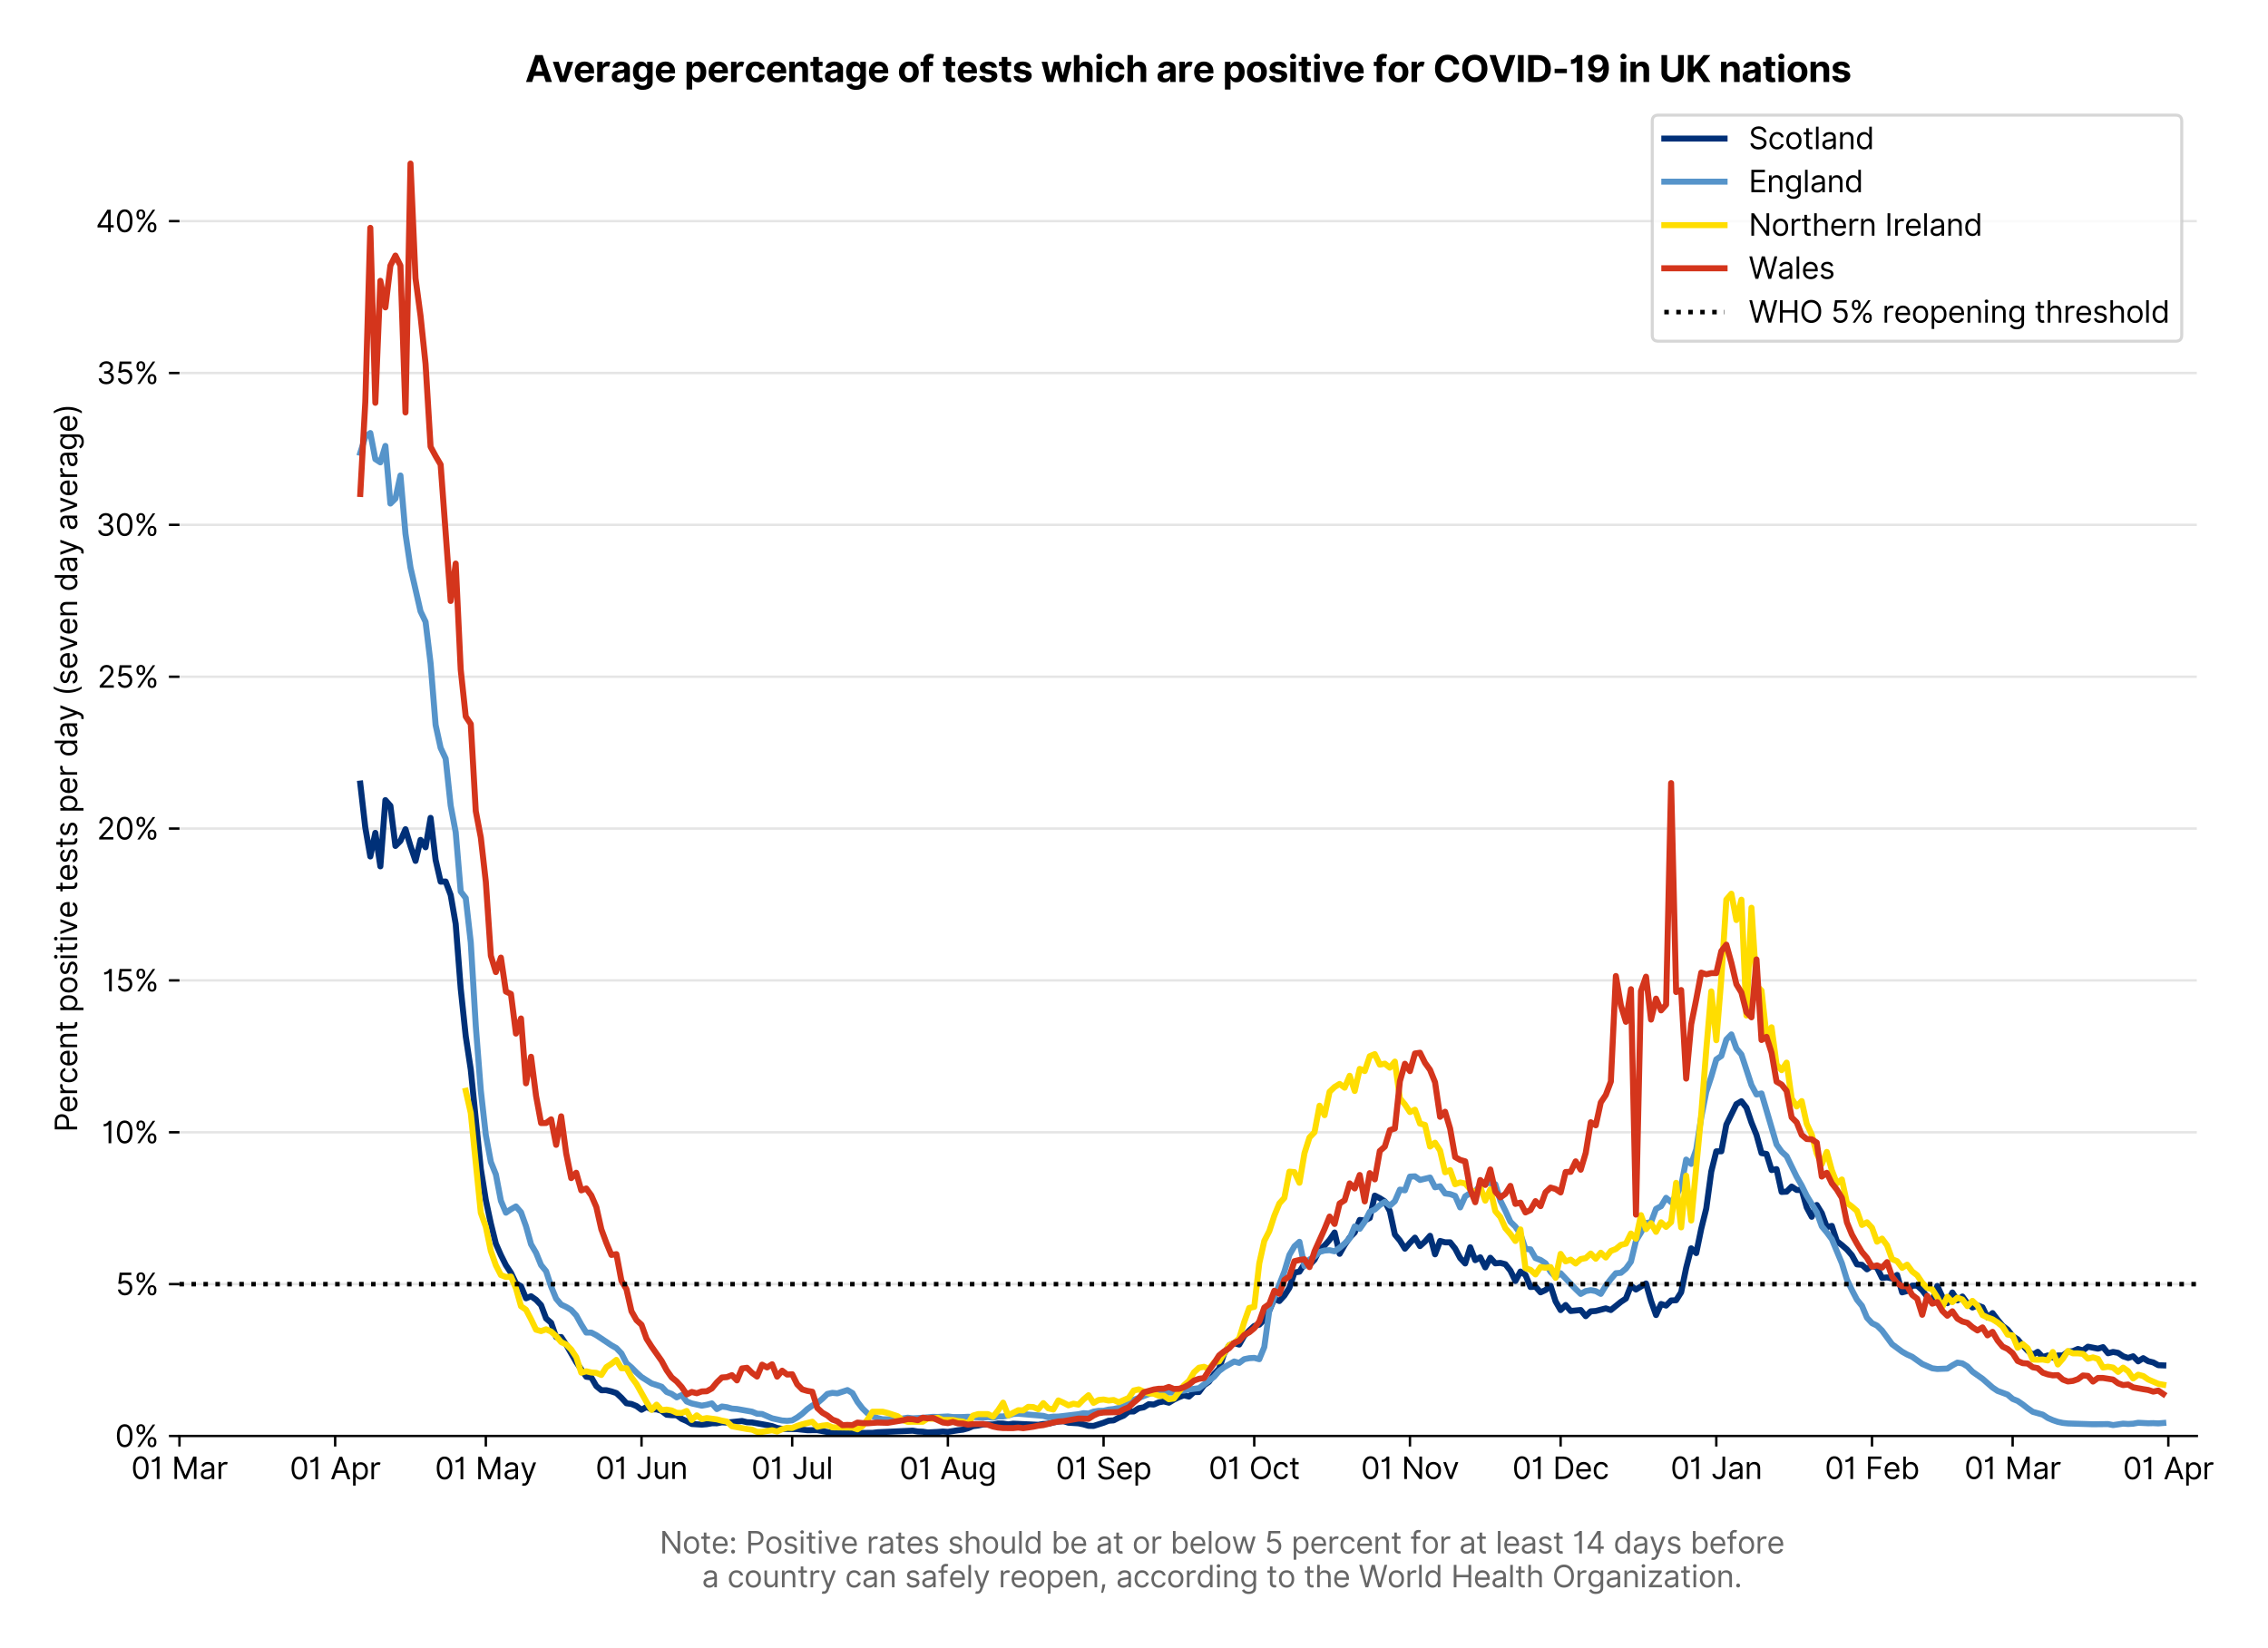 <?xml version="1.0" encoding="utf-8" standalone="no"?>
<!DOCTYPE svg PUBLIC "-//W3C//DTD SVG 1.1//EN"
  "http://www.w3.org/Graphics/SVG/1.1/DTD/svg11.dtd">
<svg version="1.1" viewBox="0 0 752.801 547.145" xmlns="http://www.w3.org/2000/svg" xmlns:xlink="http://www.w3.org/1999/xlink">
 <defs>
  <style type="text/css">*{stroke-linecap:butt;stroke-linejoin:round;}</style>
 </defs>
 <g id="figure_1">
  <g id="patch_1">
   <path d="M 0 547.145 
L 752.801 547.145 
L 752.801 0 
L 0 0 
z
" style="fill:#ffffff;"/>
  </g>
  <g id="axes_1">
   <g id="patch_2">
    <path d="M 59.569 476.745 
L 729.169 476.745 
L 729.169 33.225 
L 59.569 33.225 
z
" style="fill:#ffffff;"/>
   </g>
   <g id="matplotlib.axis_1">
    <g id="xtick_1">
     <g id="line2d_1">
      <defs>
       <path d="M 0 0 
L 0 3.5 
" id="m7bd4f26126" style="stroke:#000000;stroke-width:0.8;"/>
      </defs>
      <g>
       <use style="stroke:#000000;stroke-width:0.8;" x="59.569" xlink:href="#m7bd4f26126" y="476.745"/>
      </g>
     </g>
     <g id="text_1">
      <!-- 01 Mar -->
      <g transform="translate(43.532 491.018)scale(0.1 -0.1)">
       <defs>
        <path d="M 2000 -64 
Q 1230 -64 806 561 
Q 382 1186 382 2327 
Q 382 3459 809 4088 
Q 1236 4718 2000 4718 
Q 2764 4718 3191 4088 
Q 3618 3459 3618 2327 
Q 3618 1186 3194 561 
Q 2771 -64 2000 -64 
z
M 2000 436 
Q 2509 436 2791 927 
Q 3073 1418 3073 2327 
Q 3073 3234 2789 3730 
Q 2505 4227 2000 4227 
Q 1496 4227 1211 3730 
Q 927 3234 927 2327 
Q 927 1418 1210 927 
Q 1493 436 2000 436 
z
" id="Inter-Regular-30" transform="scale(0.016)"/>
        <path d="M 1973 4655 
L 1973 0 
L 1409 0 
L 1409 3836 
L 1373 3836 
Q 1341 3773 1209 3692 
Q 1077 3611 868 3551 
Q 659 3491 391 3491 
L 391 3964 
Q 661 3964 859 4061 
Q 1057 4159 1190 4291 
Q 1323 4423 1392 4529 
Q 1461 4636 1473 4655 
L 1973 4655 
z
" id="Inter-Regular-31" transform="scale(0.016)"/>
        <path id="Inter-Regular-20" transform="scale(0.016)"/>
        <path d="M 564 4655 
L 1236 4655 
L 2818 791 
L 2873 791 
L 4455 4655 
L 5127 4655 
L 5127 0 
L 4600 0 
L 4600 3536 
L 4555 3536 
L 3100 0 
L 2591 0 
L 1136 3536 
L 1091 3536 
L 1091 0 
L 564 0 
L 564 4655 
z
" id="Inter-Regular-4d" transform="scale(0.016)"/>
        <path d="M 1518 -82 
Q 1186 -82 916 44 
Q 646 170 486 410 
Q 327 650 327 991 
Q 327 1291 445 1478 
Q 564 1666 761 1773 
Q 959 1880 1199 1933 
Q 1439 1986 1682 2018 
Q 2000 2059 2199 2080 
Q 2398 2102 2490 2154 
Q 2582 2207 2582 2336 
L 2582 2355 
Q 2582 2691 2399 2877 
Q 2216 3064 1846 3064 
Q 1461 3064 1243 2895 
Q 1025 2727 936 2536 
L 427 2718 
Q 564 3036 792 3214 
Q 1021 3393 1292 3464 
Q 1564 3536 1827 3536 
Q 1996 3536 2215 3496 
Q 2434 3457 2640 3334 
Q 2846 3211 2982 2963 
Q 3118 2716 3118 2300 
L 3118 0 
L 2582 0 
L 2582 473 
L 2555 473 
Q 2500 359 2373 229 
Q 2246 100 2034 9 
Q 1823 -82 1518 -82 
z
M 1600 400 
Q 1918 400 2137 525 
Q 2357 650 2469 847 
Q 2582 1045 2582 1264 
L 2582 1755 
Q 2548 1714 2433 1681 
Q 2318 1648 2169 1624 
Q 2021 1600 1881 1583 
Q 1741 1566 1655 1555 
Q 1446 1527 1265 1467 
Q 1084 1407 974 1287 
Q 864 1168 864 964 
Q 864 684 1072 542 
Q 1280 400 1600 400 
z
" id="Inter-Regular-61" transform="scale(0.016)"/>
        <path d="M 491 0 
L 491 3491 
L 1009 3491 
L 1009 2964 
L 1046 2964 
Q 1139 3223 1389 3384 
Q 1639 3545 1955 3545 
Q 2100 3545 2209 3511 
Q 2318 3477 2400 3418 
L 2218 2964 
Q 2161 2993 2085 3010 
Q 2009 3027 1909 3027 
Q 1527 3027 1277 2794 
Q 1027 2561 1027 2209 
L 1027 0 
L 491 0 
z
" id="Inter-Regular-72" transform="scale(0.016)"/>
       </defs>
       <use xlink:href="#Inter-Regular-30"/>
       <use x="62.5" xlink:href="#Inter-Regular-31"/>
       <use x="106.676" xlink:href="#Inter-Regular-20"/>
       <use x="134.801" xlink:href="#Inter-Regular-4d"/>
       <use x="225.994" xlink:href="#Inter-Regular-61"/>
       <use x="282.386" xlink:href="#Inter-Regular-72"/>
      </g>
     </g>
    </g>
    <g id="xtick_2">
     <g id="line2d_2">
      <g>
       <use style="stroke:#000000;stroke-width:0.8;" x="111.247" xlink:href="#m7bd4f26126" y="476.745"/>
      </g>
     </g>
     <g id="text_2">
      <!-- 01 Apr -->
      <g transform="translate(96.162 491.117)scale(0.1 -0.1)">
       <defs>
        <path d="M 755 0 
L 164 0 
L 1873 4655 
L 2455 4655 
L 4164 0 
L 3573 0 
L 3105 1318 
L 1223 1318 
L 755 0 
z
M 1400 1818 
L 2927 1818 
L 2182 3918 
L 2146 3918 
L 1400 1818 
z
" id="Inter-Regular-41" transform="scale(0.016)"/>
        <path d="M 491 -1309 
L 491 3491 
L 1009 3491 
L 1009 2936 
L 1073 2936 
Q 1132 3027 1237 3169 
Q 1343 3311 1542 3423 
Q 1741 3536 2082 3536 
Q 2523 3536 2859 3315 
Q 3196 3095 3384 2690 
Q 3573 2286 3573 1736 
Q 3573 1182 3384 776 
Q 3196 370 2861 148 
Q 2527 -73 2091 -73 
Q 1755 -73 1552 39 
Q 1350 152 1241 296 
Q 1132 441 1073 536 
L 1027 536 
L 1027 -1309 
L 491 -1309 
z
M 1018 1745 
Q 1018 1152 1276 780 
Q 1534 409 2018 409 
Q 2355 409 2581 587 
Q 2807 766 2921 1069 
Q 3036 1373 3036 1745 
Q 3036 2114 2923 2410 
Q 2811 2707 2585 2881 
Q 2359 3055 2018 3055 
Q 1527 3055 1272 2693 
Q 1018 2332 1018 1745 
z
" id="Inter-Regular-70" transform="scale(0.016)"/>
       </defs>
       <use xlink:href="#Inter-Regular-30"/>
       <use x="62.5" xlink:href="#Inter-Regular-31"/>
       <use x="106.676" xlink:href="#Inter-Regular-20"/>
       <use x="134.801" xlink:href="#Inter-Regular-41"/>
       <use x="202.415" xlink:href="#Inter-Regular-70"/>
       <use x="263.352" xlink:href="#Inter-Regular-72"/>
      </g>
     </g>
    </g>
    <g id="xtick_3">
     <g id="line2d_3">
      <g>
       <use style="stroke:#000000;stroke-width:0.8;" x="161.258" xlink:href="#m7bd4f26126" y="476.745"/>
      </g>
     </g>
     <g id="text_3">
      <!-- 01 May -->
      <g transform="translate(144.355 491.117)scale(0.1 -0.1)">
       <defs>
        <path d="M 818 -1355 
Q 682 -1355 575 -1333 
Q 468 -1311 427 -1291 
L 564 -818 
Q 857 -893 1053 -814 
Q 1250 -736 1391 -345 
L 1509 -18 
L 218 3491 
L 800 3491 
L 1764 709 
L 1800 709 
L 2764 3491 
L 3346 3491 
L 1846 -564 
Q 1550 -1355 818 -1355 
z
" id="Inter-Regular-79" transform="scale(0.016)"/>
       </defs>
       <use xlink:href="#Inter-Regular-30"/>
       <use x="62.5" xlink:href="#Inter-Regular-31"/>
       <use x="106.676" xlink:href="#Inter-Regular-20"/>
       <use x="134.801" xlink:href="#Inter-Regular-4d"/>
       <use x="225.994" xlink:href="#Inter-Regular-61"/>
       <use x="282.386" xlink:href="#Inter-Regular-79"/>
      </g>
     </g>
    </g>
    <g id="xtick_4">
     <g id="line2d_4">
      <g>
       <use style="stroke:#000000;stroke-width:0.8;" x="212.936" xlink:href="#m7bd4f26126" y="476.745"/>
      </g>
     </g>
     <g id="text_4">
      <!-- 01 Jun -->
      <g transform="translate(197.652 491.018)scale(0.1 -0.1)">
       <defs>
        <path d="M 2346 4655 
L 2909 4655 
L 2909 1327 
Q 2909 657 2549 296 
Q 2189 -64 1582 -64 
Q 1200 -64 902 76 
Q 605 216 434 475 
Q 264 734 264 1091 
L 818 1091 
Q 818 795 1034 615 
Q 1250 436 1582 436 
Q 1948 436 2147 664 
Q 2346 893 2346 1327 
L 2346 4655 
z
" id="Inter-Regular-4a" transform="scale(0.016)"/>
        <path d="M 2691 1427 
L 2691 3491 
L 3227 3491 
L 3227 0 
L 2691 0 
L 2691 591 
L 2655 591 
Q 2532 325 2273 140 
Q 2014 -45 1618 -45 
Q 1127 -45 809 280 
Q 491 605 491 1273 
L 491 3491 
L 1027 3491 
L 1027 1309 
Q 1027 927 1242 700 
Q 1457 473 1791 473 
Q 1991 473 2199 575 
Q 2407 677 2549 888 
Q 2691 1100 2691 1427 
z
" id="Inter-Regular-75" transform="scale(0.016)"/>
        <path d="M 1027 2100 
L 1027 0 
L 491 0 
L 491 3491 
L 1009 3491 
L 1009 2945 
L 1055 2945 
Q 1177 3211 1427 3373 
Q 1677 3536 2073 3536 
Q 2602 3536 2928 3211 
Q 3255 2886 3255 2218 
L 3255 0 
L 2718 0 
L 2718 2182 
Q 2718 2593 2504 2824 
Q 2291 3055 1918 3055 
Q 1534 3055 1280 2806 
Q 1027 2557 1027 2100 
z
" id="Inter-Regular-6e" transform="scale(0.016)"/>
       </defs>
       <use xlink:href="#Inter-Regular-30"/>
       <use x="62.5" xlink:href="#Inter-Regular-31"/>
       <use x="106.676" xlink:href="#Inter-Regular-20"/>
       <use x="134.801" xlink:href="#Inter-Regular-4a"/>
       <use x="189.063" xlink:href="#Inter-Regular-75"/>
       <use x="247.159" xlink:href="#Inter-Regular-6e"/>
      </g>
     </g>
    </g>
    <g id="xtick_5">
     <g id="line2d_5">
      <g>
       <use style="stroke:#000000;stroke-width:0.8;" x="262.947" xlink:href="#m7bd4f26126" y="476.745"/>
      </g>
     </g>
     <g id="text_5">
      <!-- 01 Jul -->
      <g transform="translate(249.404 491.018)scale(0.1 -0.1)">
       <defs>
        <path d="M 1027 4655 
L 1027 0 
L 491 0 
L 491 4655 
L 1027 4655 
z
" id="Inter-Regular-6c" transform="scale(0.016)"/>
       </defs>
       <use xlink:href="#Inter-Regular-30"/>
       <use x="62.5" xlink:href="#Inter-Regular-31"/>
       <use x="106.676" xlink:href="#Inter-Regular-20"/>
       <use x="134.801" xlink:href="#Inter-Regular-4a"/>
       <use x="189.063" xlink:href="#Inter-Regular-75"/>
       <use x="247.159" xlink:href="#Inter-Regular-6c"/>
      </g>
     </g>
    </g>
    <g id="xtick_6">
     <g id="line2d_6">
      <g>
       <use style="stroke:#000000;stroke-width:0.8;" x="314.626" xlink:href="#m7bd4f26126" y="476.745"/>
      </g>
     </g>
     <g id="text_6">
      <!-- 01 Aug -->
      <g transform="translate(298.554 491.117)scale(0.1 -0.1)">
       <defs>
        <path d="M 1900 -1382 
Q 1316 -1382 976 -1169 
Q 636 -957 473 -682 
L 900 -382 
Q 973 -477 1084 -601 
Q 1196 -725 1390 -817 
Q 1584 -909 1900 -909 
Q 2323 -909 2598 -704 
Q 2873 -500 2873 -64 
L 2873 645 
L 2827 645 
Q 2768 550 2660 410 
Q 2552 270 2351 162 
Q 2150 55 1809 55 
Q 1386 55 1051 255 
Q 716 455 521 836 
Q 327 1218 327 1764 
Q 327 2300 516 2699 
Q 705 3098 1041 3317 
Q 1377 3536 1818 3536 
Q 2159 3536 2360 3423 
Q 2561 3311 2669 3169 
Q 2777 3027 2836 2936 
L 2891 2936 
L 2891 3491 
L 3409 3491 
L 3409 -100 
Q 3409 -550 3205 -833 
Q 3002 -1116 2660 -1249 
Q 2318 -1382 1900 -1382 
z
M 1882 536 
Q 2366 536 2624 864 
Q 2882 1193 2882 1773 
Q 2882 2339 2627 2697 
Q 2373 3055 1882 3055 
Q 1541 3055 1315 2882 
Q 1089 2709 976 2418 
Q 864 2127 864 1773 
Q 864 1227 1120 881 
Q 1377 536 1882 536 
z
" id="Inter-Regular-67" transform="scale(0.016)"/>
       </defs>
       <use xlink:href="#Inter-Regular-30"/>
       <use x="62.5" xlink:href="#Inter-Regular-31"/>
       <use x="106.676" xlink:href="#Inter-Regular-20"/>
       <use x="134.801" xlink:href="#Inter-Regular-41"/>
       <use x="202.415" xlink:href="#Inter-Regular-75"/>
       <use x="260.511" xlink:href="#Inter-Regular-67"/>
      </g>
     </g>
    </g>
    <g id="xtick_7">
     <g id="line2d_7">
      <g>
       <use style="stroke:#000000;stroke-width:0.8;" x="366.304" xlink:href="#m7bd4f26126" y="476.745"/>
      </g>
     </g>
     <g id="text_7">
      <!-- 01 Sep -->
      <g transform="translate(350.416 491.117)scale(0.1 -0.1)">
       <defs>
        <path d="M 3109 3491 
Q 3068 3836 2777 4027 
Q 2486 4218 2064 4218 
Q 1600 4218 1318 3999 
Q 1036 3780 1036 3445 
Q 1036 3195 1189 3042 
Q 1343 2889 1553 2803 
Q 1764 2718 1936 2673 
L 2409 2545 
Q 2591 2498 2815 2414 
Q 3039 2330 3244 2185 
Q 3450 2041 3584 1816 
Q 3718 1591 3718 1264 
Q 3718 886 3521 581 
Q 3325 277 2949 97 
Q 2573 -82 2036 -82 
Q 1286 -82 845 272 
Q 405 627 364 1200 
L 946 1200 
Q 968 936 1124 764 
Q 1280 593 1519 510 
Q 1759 427 2036 427 
Q 2359 427 2616 533 
Q 2873 639 3023 828 
Q 3173 1018 3173 1273 
Q 3173 1505 3043 1650 
Q 2914 1795 2702 1886 
Q 2491 1977 2246 2045 
L 1673 2209 
Q 1127 2366 809 2657 
Q 491 2948 491 3418 
Q 491 3809 703 4101 
Q 916 4393 1276 4555 
Q 1636 4718 2082 4718 
Q 2532 4718 2882 4558 
Q 3232 4398 3437 4120 
Q 3643 3843 3655 3491 
L 3109 3491 
z
" id="Inter-Regular-53" transform="scale(0.016)"/>
        <path d="M 1955 -73 
Q 1450 -73 1085 151 
Q 721 375 524 778 
Q 327 1182 327 1718 
Q 327 2255 524 2665 
Q 721 3075 1074 3305 
Q 1427 3536 1900 3536 
Q 2173 3536 2439 3445 
Q 2705 3355 2923 3151 
Q 3141 2948 3270 2614 
Q 3400 2280 3400 1791 
L 3400 1564 
L 866 1564 
Q 884 1005 1183 707 
Q 1482 409 1955 409 
Q 2271 409 2498 545 
Q 2725 682 2827 955 
L 3346 809 
Q 3223 414 2854 170 
Q 2486 -73 1955 -73 
z
M 866 2027 
L 2855 2027 
Q 2855 2470 2595 2762 
Q 2336 3055 1900 3055 
Q 1593 3055 1368 2911 
Q 1143 2768 1013 2533 
Q 884 2298 866 2027 
z
" id="Inter-Regular-65" transform="scale(0.016)"/>
       </defs>
       <use xlink:href="#Inter-Regular-30"/>
       <use x="62.5" xlink:href="#Inter-Regular-31"/>
       <use x="106.676" xlink:href="#Inter-Regular-20"/>
       <use x="134.801" xlink:href="#Inter-Regular-53"/>
       <use x="198.58" xlink:href="#Inter-Regular-65"/>
       <use x="256.818" xlink:href="#Inter-Regular-70"/>
      </g>
     </g>
    </g>
    <g id="xtick_8">
     <g id="line2d_8">
      <g>
       <use style="stroke:#000000;stroke-width:0.8;" x="416.315" xlink:href="#m7bd4f26126" y="476.745"/>
      </g>
     </g>
     <g id="text_8">
      <!-- 01 Oct -->
      <g transform="translate(401.159 491.018)scale(0.1 -0.1)">
       <defs>
        <path d="M 4491 2327 
Q 4491 1591 4225 1054 
Q 3959 518 3495 227 
Q 3032 -64 2436 -64 
Q 1841 -64 1377 227 
Q 914 518 648 1054 
Q 382 1591 382 2327 
Q 382 3064 648 3600 
Q 914 4136 1377 4427 
Q 1841 4718 2436 4718 
Q 3032 4718 3495 4427 
Q 3959 4136 4225 3600 
Q 4491 3064 4491 2327 
z
M 3946 2327 
Q 3946 2932 3744 3348 
Q 3543 3764 3201 3977 
Q 2859 4191 2436 4191 
Q 2014 4191 1672 3977 
Q 1330 3764 1128 3348 
Q 927 2932 927 2327 
Q 927 1723 1128 1307 
Q 1330 891 1672 677 
Q 2014 464 2436 464 
Q 2859 464 3201 677 
Q 3543 891 3744 1307 
Q 3946 1723 3946 2327 
z
" id="Inter-Regular-4f" transform="scale(0.016)"/>
        <path d="M 1909 -73 
Q 1418 -73 1063 159 
Q 709 391 518 798 
Q 327 1205 327 1727 
Q 327 2259 524 2667 
Q 721 3075 1074 3305 
Q 1427 3536 1900 3536 
Q 2268 3536 2563 3400 
Q 2859 3264 3047 3018 
Q 3236 2773 3282 2445 
L 2746 2445 
Q 2684 2684 2474 2869 
Q 2264 3055 1909 3055 
Q 1439 3055 1151 2697 
Q 864 2339 864 1745 
Q 864 1139 1148 774 
Q 1432 409 1909 409 
Q 2223 409 2447 570 
Q 2671 732 2746 1018 
L 3282 1018 
Q 3236 709 3058 462 
Q 2880 216 2588 71 
Q 2296 -73 1909 -73 
z
" id="Inter-Regular-63" transform="scale(0.016)"/>
        <path d="M 2009 3491 
L 2009 3036 
L 1264 3036 
L 1264 1000 
Q 1264 773 1331 660 
Q 1398 548 1503 510 
Q 1609 473 1727 473 
Q 1816 473 1873 483 
Q 1930 493 1964 500 
L 2073 18 
Q 2018 -2 1920 -23 
Q 1823 -45 1673 -45 
Q 1446 -45 1228 52 
Q 1011 150 869 350 
Q 727 550 727 855 
L 727 3036 
L 200 3036 
L 200 3491 
L 727 3491 
L 727 4327 
L 1264 4327 
L 1264 3491 
L 2009 3491 
z
" id="Inter-Regular-74" transform="scale(0.016)"/>
       </defs>
       <use xlink:href="#Inter-Regular-30"/>
       <use x="62.5" xlink:href="#Inter-Regular-31"/>
       <use x="106.676" xlink:href="#Inter-Regular-20"/>
       <use x="134.801" xlink:href="#Inter-Regular-4f"/>
       <use x="210.938" xlink:href="#Inter-Regular-63"/>
       <use x="266.761" xlink:href="#Inter-Regular-74"/>
      </g>
     </g>
    </g>
    <g id="xtick_9">
     <g id="line2d_9">
      <g>
       <use style="stroke:#000000;stroke-width:0.8;" x="467.993" xlink:href="#m7bd4f26126" y="476.745"/>
      </g>
     </g>
     <g id="text_9">
      <!-- 01 Nov -->
      <g transform="translate(451.722 491.018)scale(0.1 -0.1)">
       <defs>
        <path d="M 4255 4655 
L 4255 0 
L 3709 0 
L 1173 3655 
L 1127 3655 
L 1127 0 
L 564 0 
L 564 4655 
L 1109 4655 
L 3655 991 
L 3700 991 
L 3700 4655 
L 4255 4655 
z
" id="Inter-Regular-4e" transform="scale(0.016)"/>
        <path d="M 1909 -73 
Q 1436 -73 1080 152 
Q 725 377 526 781 
Q 327 1186 327 1727 
Q 327 2273 526 2679 
Q 725 3086 1080 3311 
Q 1436 3536 1909 3536 
Q 2382 3536 2737 3311 
Q 3093 3086 3292 2679 
Q 3491 2273 3491 1727 
Q 3491 1186 3292 781 
Q 3093 377 2737 152 
Q 2382 -73 1909 -73 
z
M 1909 409 
Q 2268 409 2500 593 
Q 2732 777 2843 1077 
Q 2955 1377 2955 1727 
Q 2955 2077 2843 2379 
Q 2732 2682 2500 2868 
Q 2268 3055 1909 3055 
Q 1550 3055 1318 2868 
Q 1086 2682 975 2379 
Q 864 2077 864 1727 
Q 864 1377 975 1077 
Q 1086 777 1318 593 
Q 1550 409 1909 409 
z
" id="Inter-Regular-6f" transform="scale(0.016)"/>
        <path d="M 3346 3491 
L 2055 0 
L 1509 0 
L 218 3491 
L 800 3491 
L 1764 709 
L 1800 709 
L 2764 3491 
L 3346 3491 
z
" id="Inter-Regular-76" transform="scale(0.016)"/>
       </defs>
       <use xlink:href="#Inter-Regular-30"/>
       <use x="62.5" xlink:href="#Inter-Regular-31"/>
       <use x="106.676" xlink:href="#Inter-Regular-20"/>
       <use x="134.801" xlink:href="#Inter-Regular-4e"/>
       <use x="210.085" xlink:href="#Inter-Regular-6f"/>
       <use x="269.744" xlink:href="#Inter-Regular-76"/>
      </g>
     </g>
    </g>
    <g id="xtick_10">
     <g id="line2d_10">
      <g>
       <use style="stroke:#000000;stroke-width:0.8;" x="518.004" xlink:href="#m7bd4f26126" y="476.745"/>
      </g>
     </g>
     <g id="text_10">
      <!-- 01 Dec -->
      <g transform="translate(501.967 491.018)scale(0.1 -0.1)">
       <defs>
        <path d="M 2000 0 
L 564 0 
L 564 4655 
L 2064 4655 
Q 2741 4655 3223 4376 
Q 3705 4098 3961 3578 
Q 4218 3059 4218 2336 
Q 4218 1609 3959 1085 
Q 3700 561 3204 280 
Q 2709 0 2000 0 
z
M 1127 500 
L 1964 500 
Q 2830 500 3251 992 
Q 3673 1484 3673 2336 
Q 3673 3182 3259 3668 
Q 2846 4155 2027 4155 
L 1127 4155 
L 1127 500 
z
" id="Inter-Regular-44" transform="scale(0.016)"/>
       </defs>
       <use xlink:href="#Inter-Regular-30"/>
       <use x="62.5" xlink:href="#Inter-Regular-31"/>
       <use x="106.676" xlink:href="#Inter-Regular-20"/>
       <use x="134.801" xlink:href="#Inter-Regular-44"/>
       <use x="206.676" xlink:href="#Inter-Regular-65"/>
       <use x="264.915" xlink:href="#Inter-Regular-63"/>
      </g>
     </g>
    </g>
    <g id="xtick_11">
     <g id="line2d_11">
      <g>
       <use style="stroke:#000000;stroke-width:0.8;" x="569.682" xlink:href="#m7bd4f26126" y="476.745"/>
      </g>
     </g>
     <g id="text_11">
      <!-- 01 Jan -->
      <g transform="translate(554.483 491.018)scale(0.1 -0.1)">
       <use xlink:href="#Inter-Regular-30"/>
       <use x="62.5" xlink:href="#Inter-Regular-31"/>
       <use x="106.676" xlink:href="#Inter-Regular-20"/>
       <use x="134.801" xlink:href="#Inter-Regular-4a"/>
       <use x="189.063" xlink:href="#Inter-Regular-61"/>
       <use x="245.455" xlink:href="#Inter-Regular-6e"/>
      </g>
     </g>
    </g>
    <g id="xtick_12">
     <g id="line2d_12">
      <g>
       <use style="stroke:#000000;stroke-width:0.8;" x="621.361" xlink:href="#m7bd4f26126" y="476.745"/>
      </g>
     </g>
     <g id="text_12">
      <!-- 01 Feb -->
      <g transform="translate(605.671 491.018)scale(0.1 -0.1)">
       <defs>
        <path d="M 564 0 
L 564 4655 
L 3355 4655 
L 3355 4155 
L 1127 4155 
L 1127 2582 
L 3146 2582 
L 3146 2082 
L 1127 2082 
L 1127 0 
L 564 0 
z
" id="Inter-Regular-46" transform="scale(0.016)"/>
        <path d="M 564 0 
L 564 4655 
L 1100 4655 
L 1100 2936 
L 1146 2936 
Q 1205 3027 1310 3169 
Q 1416 3311 1615 3423 
Q 1814 3536 2155 3536 
Q 2596 3536 2932 3315 
Q 3268 3095 3457 2690 
Q 3646 2286 3646 1736 
Q 3646 1182 3457 776 
Q 3268 370 2934 148 
Q 2600 -73 2164 -73 
Q 1827 -73 1625 39 
Q 1423 152 1314 296 
Q 1205 441 1146 536 
L 1082 536 
L 1082 0 
L 564 0 
z
M 1091 1745 
Q 1091 1152 1349 780 
Q 1607 409 2091 409 
Q 2427 409 2653 587 
Q 2880 766 2994 1069 
Q 3109 1373 3109 1745 
Q 3109 2114 2996 2410 
Q 2884 2707 2658 2881 
Q 2432 3055 2091 3055 
Q 1600 3055 1345 2693 
Q 1091 2332 1091 1745 
z
" id="Inter-Regular-62" transform="scale(0.016)"/>
       </defs>
       <use xlink:href="#Inter-Regular-30"/>
       <use x="62.5" xlink:href="#Inter-Regular-31"/>
       <use x="106.676" xlink:href="#Inter-Regular-20"/>
       <use x="134.801" xlink:href="#Inter-Regular-46"/>
       <use x="193.466" xlink:href="#Inter-Regular-65"/>
       <use x="251.705" xlink:href="#Inter-Regular-62"/>
      </g>
     </g>
    </g>
    <g id="xtick_13">
     <g id="line2d_13">
      <g>
       <use style="stroke:#000000;stroke-width:0.8;" x="668.038" xlink:href="#m7bd4f26126" y="476.745"/>
      </g>
     </g>
     <g id="text_13">
      <!-- 01 Mar -->
      <g transform="translate(652.001 491.018)scale(0.1 -0.1)">
       <use xlink:href="#Inter-Regular-30"/>
       <use x="62.5" xlink:href="#Inter-Regular-31"/>
       <use x="106.676" xlink:href="#Inter-Regular-20"/>
       <use x="134.801" xlink:href="#Inter-Regular-4d"/>
       <use x="225.994" xlink:href="#Inter-Regular-61"/>
       <use x="282.386" xlink:href="#Inter-Regular-72"/>
      </g>
     </g>
    </g>
    <g id="xtick_14">
     <g id="line2d_14">
      <g>
       <use style="stroke:#000000;stroke-width:0.8;" x="719.716" xlink:href="#m7bd4f26126" y="476.745"/>
      </g>
     </g>
     <g id="text_14">
      <!-- 01 Apr -->
      <g transform="translate(704.631 491.117)scale(0.1 -0.1)">
       <use xlink:href="#Inter-Regular-30"/>
       <use x="62.5" xlink:href="#Inter-Regular-31"/>
       <use x="106.676" xlink:href="#Inter-Regular-20"/>
       <use x="134.801" xlink:href="#Inter-Regular-41"/>
       <use x="202.415" xlink:href="#Inter-Regular-70"/>
       <use x="263.352" xlink:href="#Inter-Regular-72"/>
      </g>
     </g>
    </g>
    <g id="text_15">
     <!--  -->
     <g style="fill:#666666;" transform="translate(394.369 504.55)scale(0.1 -0.1)"/>
     <!--         Note: Positive rates should be at or below 5 percent for at least 14 days before -->
     <g style="fill:#666666;" transform="translate(196.456 515.732)scale(0.1 -0.1)">
      <defs>
       <path d="M 882 -36 
Q 714 -36 593 84 
Q 473 205 473 373 
Q 473 541 593 661 
Q 714 782 882 782 
Q 1050 782 1170 661 
Q 1291 541 1291 373 
Q 1291 205 1170 84 
Q 1050 -36 882 -36 
z
M 882 2524 
Q 714 2524 593 2644 
Q 473 2765 473 2933 
Q 473 3101 593 3221 
Q 714 3342 882 3342 
Q 1050 3342 1170 3221 
Q 1291 3101 1291 2933 
Q 1291 2765 1170 2644 
Q 1050 2524 882 2524 
z
" id="Inter-Regular-3a" transform="scale(0.016)"/>
       <path d="M 564 0 
L 564 4655 
L 2136 4655 
Q 2684 4655 3033 4458 
Q 3382 4261 3550 3927 
Q 3718 3593 3718 3182 
Q 3718 2770 3551 2434 
Q 3384 2098 3036 1899 
Q 2689 1700 2146 1700 
L 1127 1700 
L 1127 0 
L 564 0 
z
M 1127 2200 
L 2127 2200 
Q 2689 2200 2926 2482 
Q 3164 2764 3164 3182 
Q 3164 3602 2925 3878 
Q 2686 4155 2118 4155 
L 1127 4155 
L 1127 2200 
z
" id="Inter-Regular-50" transform="scale(0.016)"/>
       <path d="M 2964 2709 
L 2482 2573 
Q 2411 2755 2245 2914 
Q 2080 3073 1727 3073 
Q 1407 3073 1194 2926 
Q 982 2780 982 2555 
Q 982 2355 1127 2239 
Q 1273 2123 1582 2045 
L 2100 1918 
Q 3027 1691 3027 973 
Q 3027 673 2855 436 
Q 2684 200 2377 63 
Q 2071 -73 1664 -73 
Q 1130 -73 780 159 
Q 430 391 336 836 
L 846 964 
Q 989 400 1655 400 
Q 2030 400 2251 560 
Q 2473 720 2473 945 
Q 2473 1316 1955 1436 
L 1373 1573 
Q 893 1686 669 1926 
Q 446 2166 446 2527 
Q 446 2823 613 3050 
Q 780 3277 1069 3406 
Q 1359 3536 1727 3536 
Q 2246 3536 2542 3309 
Q 2839 3082 2964 2709 
z
" id="Inter-Regular-73" transform="scale(0.016)"/>
       <path d="M 491 0 
L 491 3491 
L 1027 3491 
L 1027 0 
L 491 0 
z
M 764 4073 
Q 607 4073 494 4179 
Q 382 4286 382 4436 
Q 382 4586 494 4693 
Q 607 4800 764 4800 
Q 921 4800 1033 4693 
Q 1146 4586 1146 4436 
Q 1146 4286 1033 4179 
Q 921 4073 764 4073 
z
" id="Inter-Regular-69" transform="scale(0.016)"/>
       <path d="M 1027 2100 
L 1027 0 
L 491 0 
L 491 4655 
L 1027 4655 
L 1027 2945 
L 1073 2945 
Q 1196 3216 1442 3376 
Q 1689 3536 2100 3536 
Q 2636 3536 2963 3213 
Q 3291 2891 3291 2218 
L 3291 0 
L 2755 0 
L 2755 2182 
Q 2755 2598 2540 2826 
Q 2325 3055 1946 3055 
Q 1548 3055 1287 2806 
Q 1027 2557 1027 2100 
z
" id="Inter-Regular-68" transform="scale(0.016)"/>
       <path d="M 1809 -73 
Q 1373 -73 1039 148 
Q 705 370 516 776 
Q 327 1182 327 1736 
Q 327 2286 516 2690 
Q 705 3095 1041 3315 
Q 1377 3536 1818 3536 
Q 2159 3536 2358 3423 
Q 2557 3311 2662 3169 
Q 2768 3027 2827 2936 
L 2873 2936 
L 2873 4655 
L 3409 4655 
L 3409 0 
L 2891 0 
L 2891 536 
L 2827 536 
Q 2768 441 2659 296 
Q 2550 152 2348 39 
Q 2146 -73 1809 -73 
z
M 1882 409 
Q 2366 409 2624 780 
Q 2882 1152 2882 1745 
Q 2882 2332 2627 2693 
Q 2373 3055 1882 3055 
Q 1541 3055 1315 2881 
Q 1089 2707 976 2410 
Q 864 2114 864 1745 
Q 864 1373 978 1069 
Q 1093 766 1319 587 
Q 1546 409 1882 409 
z
" id="Inter-Regular-64" transform="scale(0.016)"/>
       <path d="M 1282 0 
L 218 3491 
L 782 3491 
L 1536 818 
L 1573 818 
L 2318 3491 
L 2891 3491 
L 3627 827 
L 3664 827 
L 4418 3491 
L 4982 3491 
L 3918 0 
L 3391 0 
L 2627 2682 
L 2573 2682 
L 1809 0 
L 1282 0 
z
" id="Inter-Regular-77" transform="scale(0.016)"/>
       <path d="M 1936 -64 
Q 1536 -64 1216 95 
Q 896 255 702 532 
Q 509 809 491 1164 
L 1036 1164 
Q 1068 848 1324 642 
Q 1580 436 1936 436 
Q 2223 436 2447 570 
Q 2671 705 2799 940 
Q 2927 1175 2927 1473 
Q 2927 1777 2794 2017 
Q 2661 2257 2429 2395 
Q 2198 2534 1900 2536 
Q 1686 2539 1461 2472 
Q 1236 2405 1091 2300 
L 564 2364 
L 846 4655 
L 3264 4655 
L 3264 4155 
L 1318 4155 
L 1155 2782 
L 1182 2782 
Q 1325 2895 1541 2970 
Q 1757 3045 1991 3045 
Q 2418 3045 2753 2842 
Q 3089 2639 3281 2286 
Q 3473 1934 3473 1482 
Q 3473 1036 3274 687 
Q 3075 339 2727 137 
Q 2380 -64 1936 -64 
z
" id="Inter-Regular-35" transform="scale(0.016)"/>
       <path d="M 2046 3491 
L 2046 3036 
L 1264 3036 
L 1264 0 
L 727 0 
L 727 3036 
L 164 3036 
L 164 3491 
L 727 3491 
L 727 3973 
Q 727 4273 868 4473 
Q 1009 4673 1234 4773 
Q 1459 4873 1709 4873 
Q 1907 4873 2032 4841 
Q 2157 4809 2218 4782 
L 2064 4318 
Q 2023 4332 1951 4352 
Q 1880 4373 1764 4373 
Q 1498 4373 1381 4239 
Q 1264 4105 1264 3845 
L 1264 3491 
L 2046 3491 
z
" id="Inter-Regular-66" transform="scale(0.016)"/>
       <path d="M 373 955 
L 373 1418 
L 2418 4655 
L 3100 4655 
L 3100 1455 
L 3736 1455 
L 3736 955 
L 3100 955 
L 3100 0 
L 2564 0 
L 2564 955 
L 373 955 
z
M 2564 1455 
L 2564 3936 
L 2527 3936 
L 982 1491 
L 982 1455 
L 2564 1455 
z
" id="Inter-Regular-34" transform="scale(0.016)"/>
      </defs>
      <use xlink:href="#Inter-Regular-20"/>
      <use x="28.125" xlink:href="#Inter-Regular-20"/>
      <use x="56.25" xlink:href="#Inter-Regular-20"/>
      <use x="84.375" xlink:href="#Inter-Regular-20"/>
      <use x="112.5" xlink:href="#Inter-Regular-20"/>
      <use x="140.625" xlink:href="#Inter-Regular-20"/>
      <use x="168.75" xlink:href="#Inter-Regular-20"/>
      <use x="196.875" xlink:href="#Inter-Regular-20"/>
      <use x="225" xlink:href="#Inter-Regular-4e"/>
      <use x="300.284" xlink:href="#Inter-Regular-6f"/>
      <use x="359.943" xlink:href="#Inter-Regular-74"/>
      <use x="396.307" xlink:href="#Inter-Regular-65"/>
      <use x="454.546" xlink:href="#Inter-Regular-3a"/>
      <use x="482.102" xlink:href="#Inter-Regular-20"/>
      <use x="510.227" xlink:href="#Inter-Regular-50"/>
      <use x="573.722" xlink:href="#Inter-Regular-6f"/>
      <use x="633.381" xlink:href="#Inter-Regular-73"/>
      <use x="685.653" xlink:href="#Inter-Regular-69"/>
      <use x="709.375" xlink:href="#Inter-Regular-74"/>
      <use x="745.739" xlink:href="#Inter-Regular-69"/>
      <use x="769.46" xlink:href="#Inter-Regular-76"/>
      <use x="825.142" xlink:href="#Inter-Regular-65"/>
      <use x="883.381" xlink:href="#Inter-Regular-20"/>
      <use x="911.506" xlink:href="#Inter-Regular-72"/>
      <use x="949.858" xlink:href="#Inter-Regular-61"/>
      <use x="1006.25" xlink:href="#Inter-Regular-74"/>
      <use x="1042.614" xlink:href="#Inter-Regular-65"/>
      <use x="1100.852" xlink:href="#Inter-Regular-73"/>
      <use x="1153.125" xlink:href="#Inter-Regular-20"/>
      <use x="1181.25" xlink:href="#Inter-Regular-73"/>
      <use x="1233.523" xlink:href="#Inter-Regular-68"/>
      <use x="1292.614" xlink:href="#Inter-Regular-6f"/>
      <use x="1352.273" xlink:href="#Inter-Regular-75"/>
      <use x="1410.37" xlink:href="#Inter-Regular-6c"/>
      <use x="1434.091" xlink:href="#Inter-Regular-64"/>
      <use x="1496.165" xlink:href="#Inter-Regular-20"/>
      <use x="1524.29" xlink:href="#Inter-Regular-62"/>
      <use x="1586.364" xlink:href="#Inter-Regular-65"/>
      <use x="1644.603" xlink:href="#Inter-Regular-20"/>
      <use x="1672.728" xlink:href="#Inter-Regular-61"/>
      <use x="1729.12" xlink:href="#Inter-Regular-74"/>
      <use x="1765.483" xlink:href="#Inter-Regular-20"/>
      <use x="1793.608" xlink:href="#Inter-Regular-6f"/>
      <use x="1853.267" xlink:href="#Inter-Regular-72"/>
      <use x="1891.62" xlink:href="#Inter-Regular-20"/>
      <use x="1919.745" xlink:href="#Inter-Regular-62"/>
      <use x="1981.818" xlink:href="#Inter-Regular-65"/>
      <use x="2040.057" xlink:href="#Inter-Regular-6c"/>
      <use x="2063.779" xlink:href="#Inter-Regular-6f"/>
      <use x="2123.438" xlink:href="#Inter-Regular-77"/>
      <use x="2204.688" xlink:href="#Inter-Regular-20"/>
      <use x="2232.813" xlink:href="#Inter-Regular-35"/>
      <use x="2293.608" xlink:href="#Inter-Regular-20"/>
      <use x="2321.733" xlink:href="#Inter-Regular-70"/>
      <use x="2382.671" xlink:href="#Inter-Regular-65"/>
      <use x="2440.909" xlink:href="#Inter-Regular-72"/>
      <use x="2479.262" xlink:href="#Inter-Regular-63"/>
      <use x="2535.086" xlink:href="#Inter-Regular-65"/>
      <use x="2593.324" xlink:href="#Inter-Regular-6e"/>
      <use x="2651.847" xlink:href="#Inter-Regular-74"/>
      <use x="2688.211" xlink:href="#Inter-Regular-20"/>
      <use x="2716.336" xlink:href="#Inter-Regular-66"/>
      <use x="2752.415" xlink:href="#Inter-Regular-6f"/>
      <use x="2812.074" xlink:href="#Inter-Regular-72"/>
      <use x="2850.427" xlink:href="#Inter-Regular-20"/>
      <use x="2878.552" xlink:href="#Inter-Regular-61"/>
      <use x="2934.944" xlink:href="#Inter-Regular-74"/>
      <use x="2971.307" xlink:href="#Inter-Regular-20"/>
      <use x="2999.432" xlink:href="#Inter-Regular-6c"/>
      <use x="3023.154" xlink:href="#Inter-Regular-65"/>
      <use x="3081.393" xlink:href="#Inter-Regular-61"/>
      <use x="3137.785" xlink:href="#Inter-Regular-73"/>
      <use x="3190.057" xlink:href="#Inter-Regular-74"/>
      <use x="3226.421" xlink:href="#Inter-Regular-20"/>
      <use x="3254.546" xlink:href="#Inter-Regular-31"/>
      <use x="3298.722" xlink:href="#Inter-Regular-34"/>
      <use x="3362.927" xlink:href="#Inter-Regular-20"/>
      <use x="3391.052" xlink:href="#Inter-Regular-64"/>
      <use x="3453.126" xlink:href="#Inter-Regular-61"/>
      <use x="3509.518" xlink:href="#Inter-Regular-79"/>
      <use x="3565.199" xlink:href="#Inter-Regular-73"/>
      <use x="3617.472" xlink:href="#Inter-Regular-20"/>
      <use x="3645.597" xlink:href="#Inter-Regular-62"/>
      <use x="3707.671" xlink:href="#Inter-Regular-65"/>
      <use x="3765.91" xlink:href="#Inter-Regular-66"/>
      <use x="3801.989" xlink:href="#Inter-Regular-6f"/>
      <use x="3861.648" xlink:href="#Inter-Regular-72"/>
      <use x="3900.001" xlink:href="#Inter-Regular-65"/>
     </g>
     <!--         a country can safely reopen, according to the World Health Organization. -->
     <g style="fill:#666666;" transform="translate(210.459 526.986)scale(0.1 -0.1)">
      <defs>
       <path d="M 1291 636 
L 1255 391 
Q 1216 132 1137 -163 
Q 1059 -459 975 -720 
Q 891 -982 836 -1136 
L 427 -1136 
Q 457 -991 504 -752 
Q 552 -514 601 -219 
Q 650 75 682 382 
L 709 636 
L 1291 636 
z
" id="Inter-Regular-2c" transform="scale(0.016)"/>
       <path d="M 1409 0 
L 136 4655 
L 709 4655 
L 1682 864 
L 1727 864 
L 2718 4655 
L 3355 4655 
L 4346 864 
L 4391 864 
L 5364 4655 
L 5936 4655 
L 4664 0 
L 4082 0 
L 3055 3709 
L 3018 3709 
L 1991 0 
L 1409 0 
z
" id="Inter-Regular-57" transform="scale(0.016)"/>
       <path d="M 564 0 
L 564 4655 
L 1127 4655 
L 1127 2582 
L 3609 2582 
L 3609 4655 
L 4173 4655 
L 4173 0 
L 3609 0 
L 3609 2082 
L 1127 2082 
L 1127 0 
L 564 0 
z
" id="Inter-Regular-48" transform="scale(0.016)"/>
       <path d="M 391 0 
L 391 409 
L 2373 2955 
L 2373 2991 
L 455 2991 
L 455 3491 
L 3064 3491 
L 3064 3064 
L 1136 536 
L 1136 500 
L 3127 500 
L 3127 0 
L 391 0 
z
" id="Inter-Regular-7a" transform="scale(0.016)"/>
       <path d="M 882 -36 
Q 714 -36 593 84 
Q 473 205 473 373 
Q 473 541 593 661 
Q 714 782 882 782 
Q 1050 782 1170 661 
Q 1291 541 1291 373 
Q 1291 205 1170 84 
Q 1050 -36 882 -36 
z
" id="Inter-Regular-2e" transform="scale(0.016)"/>
      </defs>
      <use xlink:href="#Inter-Regular-20"/>
      <use x="28.125" xlink:href="#Inter-Regular-20"/>
      <use x="56.25" xlink:href="#Inter-Regular-20"/>
      <use x="84.375" xlink:href="#Inter-Regular-20"/>
      <use x="112.5" xlink:href="#Inter-Regular-20"/>
      <use x="140.625" xlink:href="#Inter-Regular-20"/>
      <use x="168.75" xlink:href="#Inter-Regular-20"/>
      <use x="196.875" xlink:href="#Inter-Regular-20"/>
      <use x="225" xlink:href="#Inter-Regular-61"/>
      <use x="281.392" xlink:href="#Inter-Regular-20"/>
      <use x="309.517" xlink:href="#Inter-Regular-63"/>
      <use x="365.341" xlink:href="#Inter-Regular-6f"/>
      <use x="425" xlink:href="#Inter-Regular-75"/>
      <use x="483.097" xlink:href="#Inter-Regular-6e"/>
      <use x="541.619" xlink:href="#Inter-Regular-74"/>
      <use x="577.983" xlink:href="#Inter-Regular-72"/>
      <use x="616.335" xlink:href="#Inter-Regular-79"/>
      <use x="672.017" xlink:href="#Inter-Regular-20"/>
      <use x="700.142" xlink:href="#Inter-Regular-63"/>
      <use x="755.966" xlink:href="#Inter-Regular-61"/>
      <use x="812.358" xlink:href="#Inter-Regular-6e"/>
      <use x="870.881" xlink:href="#Inter-Regular-20"/>
      <use x="899.006" xlink:href="#Inter-Regular-73"/>
      <use x="951.279" xlink:href="#Inter-Regular-61"/>
      <use x="1007.671" xlink:href="#Inter-Regular-66"/>
      <use x="1043.75" xlink:href="#Inter-Regular-65"/>
      <use x="1101.989" xlink:href="#Inter-Regular-6c"/>
      <use x="1125.71" xlink:href="#Inter-Regular-79"/>
      <use x="1181.392" xlink:href="#Inter-Regular-20"/>
      <use x="1209.517" xlink:href="#Inter-Regular-72"/>
      <use x="1247.869" xlink:href="#Inter-Regular-65"/>
      <use x="1306.108" xlink:href="#Inter-Regular-6f"/>
      <use x="1365.767" xlink:href="#Inter-Regular-70"/>
      <use x="1426.705" xlink:href="#Inter-Regular-65"/>
      <use x="1484.943" xlink:href="#Inter-Regular-6e"/>
      <use x="1543.466" xlink:href="#Inter-Regular-2c"/>
      <use x="1571.449" xlink:href="#Inter-Regular-20"/>
      <use x="1599.574" xlink:href="#Inter-Regular-61"/>
      <use x="1655.966" xlink:href="#Inter-Regular-63"/>
      <use x="1711.79" xlink:href="#Inter-Regular-63"/>
      <use x="1767.614" xlink:href="#Inter-Regular-6f"/>
      <use x="1827.273" xlink:href="#Inter-Regular-72"/>
      <use x="1865.625" xlink:href="#Inter-Regular-64"/>
      <use x="1927.699" xlink:href="#Inter-Regular-69"/>
      <use x="1951.421" xlink:href="#Inter-Regular-6e"/>
      <use x="2009.943" xlink:href="#Inter-Regular-67"/>
      <use x="2070.881" xlink:href="#Inter-Regular-20"/>
      <use x="2099.006" xlink:href="#Inter-Regular-74"/>
      <use x="2135.37" xlink:href="#Inter-Regular-6f"/>
      <use x="2195.029" xlink:href="#Inter-Regular-20"/>
      <use x="2223.154" xlink:href="#Inter-Regular-74"/>
      <use x="2259.517" xlink:href="#Inter-Regular-68"/>
      <use x="2318.608" xlink:href="#Inter-Regular-65"/>
      <use x="2376.847" xlink:href="#Inter-Regular-20"/>
      <use x="2404.972" xlink:href="#Inter-Regular-57"/>
      <use x="2499.858" xlink:href="#Inter-Regular-6f"/>
      <use x="2559.517" xlink:href="#Inter-Regular-72"/>
      <use x="2597.87" xlink:href="#Inter-Regular-6c"/>
      <use x="2621.591" xlink:href="#Inter-Regular-64"/>
      <use x="2683.665" xlink:href="#Inter-Regular-20"/>
      <use x="2711.79" xlink:href="#Inter-Regular-48"/>
      <use x="2785.796" xlink:href="#Inter-Regular-65"/>
      <use x="2844.035" xlink:href="#Inter-Regular-61"/>
      <use x="2900.427" xlink:href="#Inter-Regular-6c"/>
      <use x="2924.148" xlink:href="#Inter-Regular-74"/>
      <use x="2960.512" xlink:href="#Inter-Regular-68"/>
      <use x="3019.603" xlink:href="#Inter-Regular-20"/>
      <use x="3047.728" xlink:href="#Inter-Regular-4f"/>
      <use x="3123.864" xlink:href="#Inter-Regular-72"/>
      <use x="3162.216" xlink:href="#Inter-Regular-67"/>
      <use x="3223.154" xlink:href="#Inter-Regular-61"/>
      <use x="3279.546" xlink:href="#Inter-Regular-6e"/>
      <use x="3338.069" xlink:href="#Inter-Regular-69"/>
      <use x="3361.79" xlink:href="#Inter-Regular-7a"/>
      <use x="3415.91" xlink:href="#Inter-Regular-61"/>
      <use x="3472.302" xlink:href="#Inter-Regular-74"/>
      <use x="3508.665" xlink:href="#Inter-Regular-69"/>
      <use x="3532.387" xlink:href="#Inter-Regular-6f"/>
      <use x="3592.046" xlink:href="#Inter-Regular-6e"/>
      <use x="3650.569" xlink:href="#Inter-Regular-2e"/>
     </g>
    </g>
   </g>
   <g id="matplotlib.axis_2">
    <g id="ytick_1">
     <g id="line2d_15">
      <path clip-path="url(#pea28028bea)" d="M 59.569 476.745 
L 729.169 476.745 
" style="fill:none;stroke:#e5e5e5;stroke-linecap:square;stroke-width:0.8;"/>
     </g>
     <g id="line2d_16">
      <defs>
       <path d="M 0 0 
L -3.5 0 
" id="m1a71ffce6e" style="stroke:#000000;stroke-width:0.8;"/>
      </defs>
      <g>
       <use style="stroke:#000000;stroke-width:0.8;" x="59.569" xlink:href="#m1a71ffce6e" y="476.745"/>
      </g>
     </g>
     <g id="text_16">
      <!-- 0% -->
      <g transform="translate(38.194 480.382)scale(0.1 -0.1)">
       <defs>
        <path d="M 2855 873 
L 2855 1118 
Q 2855 1373 2960 1585 
Q 3066 1798 3269 1926 
Q 3473 2055 3764 2055 
Q 4059 2055 4259 1926 
Q 4459 1798 4561 1585 
Q 4664 1373 4664 1118 
L 4664 873 
Q 4664 618 4560 405 
Q 4457 193 4256 64 
Q 4055 -64 3764 -64 
Q 3468 -64 3266 64 
Q 3064 193 2959 405 
Q 2855 618 2855 873 
z
M 536 3536 
L 536 3782 
Q 536 4036 642 4248 
Q 748 4461 951 4589 
Q 1155 4718 1446 4718 
Q 1741 4718 1941 4589 
Q 2141 4461 2243 4248 
Q 2346 4036 2346 3782 
L 2346 3536 
Q 2346 3282 2242 3069 
Q 2139 2857 1937 2728 
Q 1736 2600 1446 2600 
Q 1150 2600 948 2728 
Q 746 2857 641 3069 
Q 536 3282 536 3536 
z
M 709 0 
L 3909 4655 
L 4427 4655 
L 1227 0 
L 709 0 
z
M 3318 1118 
L 3318 873 
Q 3318 661 3418 494 
Q 3518 327 3764 327 
Q 4002 327 4101 494 
Q 4200 661 4200 873 
L 4200 1118 
Q 4200 1330 4104 1497 
Q 4009 1664 3764 1664 
Q 3525 1664 3421 1497 
Q 3318 1330 3318 1118 
z
M 1000 3782 
L 1000 3536 
Q 1000 3325 1100 3158 
Q 1200 2991 1446 2991 
Q 1684 2991 1783 3158 
Q 1882 3325 1882 3536 
L 1882 3782 
Q 1882 3993 1786 4160 
Q 1691 4327 1446 4327 
Q 1207 4327 1103 4160 
Q 1000 3993 1000 3782 
z
" id="Inter-Regular-25" transform="scale(0.016)"/>
       </defs>
       <use xlink:href="#Inter-Regular-30"/>
       <use x="62.5" xlink:href="#Inter-Regular-25"/>
      </g>
     </g>
    </g>
    <g id="ytick_2">
     <g id="line2d_17">
      <path clip-path="url(#pea28028bea)" d="M 59.569 426.329 
L 729.169 426.329 
" style="fill:none;stroke:#e5e5e5;stroke-linecap:square;stroke-width:0.8;"/>
     </g>
     <g id="line2d_18">
      <g>
       <use style="stroke:#000000;stroke-width:0.8;" x="59.569" xlink:href="#m1a71ffce6e" y="426.329"/>
      </g>
     </g>
     <g id="text_17">
      <!-- 5% -->
      <g transform="translate(38.364 429.966)scale(0.1 -0.1)">
       <use xlink:href="#Inter-Regular-35"/>
       <use x="60.795" xlink:href="#Inter-Regular-25"/>
      </g>
     </g>
    </g>
    <g id="ytick_3">
     <g id="line2d_19">
      <path clip-path="url(#pea28028bea)" d="M 59.569 375.914 
L 729.169 375.914 
" style="fill:none;stroke:#e5e5e5;stroke-linecap:square;stroke-width:0.8;"/>
     </g>
     <g id="line2d_20">
      <g>
       <use style="stroke:#000000;stroke-width:0.8;" x="59.569" xlink:href="#m1a71ffce6e" y="375.914"/>
      </g>
     </g>
     <g id="text_18">
      <!-- 10% -->
      <g transform="translate(33.777 379.55)scale(0.1 -0.1)">
       <use xlink:href="#Inter-Regular-31"/>
       <use x="44.176" xlink:href="#Inter-Regular-30"/>
       <use x="106.676" xlink:href="#Inter-Regular-25"/>
      </g>
     </g>
    </g>
    <g id="ytick_4">
     <g id="line2d_21">
      <path clip-path="url(#pea28028bea)" d="M 59.569 325.498 
L 729.169 325.498 
" style="fill:none;stroke:#e5e5e5;stroke-linecap:square;stroke-width:0.8;"/>
     </g>
     <g id="line2d_22">
      <g>
       <use style="stroke:#000000;stroke-width:0.8;" x="59.569" xlink:href="#m1a71ffce6e" y="325.498"/>
      </g>
     </g>
     <g id="text_19">
      <!-- 15% -->
      <g transform="translate(33.947 329.135)scale(0.1 -0.1)">
       <use xlink:href="#Inter-Regular-31"/>
       <use x="44.176" xlink:href="#Inter-Regular-35"/>
       <use x="104.972" xlink:href="#Inter-Regular-25"/>
      </g>
     </g>
    </g>
    <g id="ytick_5">
     <g id="line2d_23">
      <path clip-path="url(#pea28028bea)" d="M 59.569 275.082 
L 729.169 275.082 
" style="fill:none;stroke:#e5e5e5;stroke-linecap:square;stroke-width:0.8;"/>
     </g>
     <g id="line2d_24">
      <g>
       <use style="stroke:#000000;stroke-width:0.8;" x="59.569" xlink:href="#m1a71ffce6e" y="275.082"/>
      </g>
     </g>
     <g id="text_20">
      <!-- 20% -->
      <g transform="translate(32.142 278.719)scale(0.1 -0.1)">
       <defs>
        <path d="M 482 0 
L 482 409 
L 2018 2091 
Q 2289 2386 2464 2605 
Q 2639 2825 2724 3019 
Q 2809 3214 2809 3427 
Q 2809 3795 2553 4011 
Q 2298 4227 1918 4227 
Q 1514 4227 1275 3985 
Q 1036 3743 1036 3345 
L 500 3345 
Q 500 3755 688 4064 
Q 877 4373 1203 4545 
Q 1530 4718 1936 4718 
Q 2346 4718 2661 4545 
Q 2977 4373 3156 4079 
Q 3336 3786 3336 3427 
Q 3336 3170 3244 2926 
Q 3152 2682 2926 2383 
Q 2700 2084 2300 1655 
L 1255 536 
L 1255 500 
L 3418 500 
L 3418 0 
L 482 0 
z
" id="Inter-Regular-32" transform="scale(0.016)"/>
       </defs>
       <use xlink:href="#Inter-Regular-32"/>
       <use x="60.511" xlink:href="#Inter-Regular-30"/>
       <use x="123.011" xlink:href="#Inter-Regular-25"/>
      </g>
     </g>
    </g>
    <g id="ytick_6">
     <g id="line2d_25">
      <path clip-path="url(#pea28028bea)" d="M 59.569 224.667 
L 729.169 224.667 
" style="fill:none;stroke:#e5e5e5;stroke-linecap:square;stroke-width:0.8;"/>
     </g>
     <g id="line2d_26">
      <g>
       <use style="stroke:#000000;stroke-width:0.8;" x="59.569" xlink:href="#m1a71ffce6e" y="224.667"/>
      </g>
     </g>
     <g id="text_21">
      <!-- 25% -->
      <g transform="translate(32.312 228.303)scale(0.1 -0.1)">
       <use xlink:href="#Inter-Regular-32"/>
       <use x="60.511" xlink:href="#Inter-Regular-35"/>
       <use x="121.307" xlink:href="#Inter-Regular-25"/>
      </g>
     </g>
    </g>
    <g id="ytick_7">
     <g id="line2d_27">
      <path clip-path="url(#pea28028bea)" d="M 59.569 174.251 
L 729.169 174.251 
" style="fill:none;stroke:#e5e5e5;stroke-linecap:square;stroke-width:0.8;"/>
     </g>
     <g id="line2d_28">
      <g>
       <use style="stroke:#000000;stroke-width:0.8;" x="59.569" xlink:href="#m1a71ffce6e" y="174.251"/>
      </g>
     </g>
     <g id="text_22">
      <!-- 30% -->
      <g transform="translate(31.83 177.888)scale(0.1 -0.1)">
       <defs>
        <path d="M 2055 -64 
Q 1605 -64 1253 90 
Q 902 245 696 521 
Q 491 798 473 1164 
L 1046 1164 
Q 1071 827 1356 631 
Q 1641 436 2046 436 
Q 2493 436 2783 664 
Q 3073 893 3073 1264 
Q 3073 1650 2787 1893 
Q 2502 2136 1973 2136 
L 1600 2136 
L 1600 2636 
L 1973 2636 
Q 2386 2636 2647 2856 
Q 2909 3077 2909 3445 
Q 2909 3798 2679 4012 
Q 2450 4227 2064 4227 
Q 1823 4227 1610 4139 
Q 1398 4052 1264 3887 
Q 1130 3723 1118 3491 
L 573 3491 
Q 586 3857 793 4133 
Q 1000 4409 1335 4563 
Q 1671 4718 2073 4718 
Q 2505 4718 2814 4544 
Q 3123 4370 3289 4086 
Q 3455 3802 3455 3473 
Q 3455 3080 3249 2802 
Q 3043 2525 2691 2418 
L 2691 2382 
Q 3132 2309 3379 2008 
Q 3627 1707 3627 1264 
Q 3627 884 3421 583 
Q 3216 282 2861 109 
Q 2507 -64 2055 -64 
z
" id="Inter-Regular-33" transform="scale(0.016)"/>
       </defs>
       <use xlink:href="#Inter-Regular-33"/>
       <use x="63.636" xlink:href="#Inter-Regular-30"/>
       <use x="126.136" xlink:href="#Inter-Regular-25"/>
      </g>
     </g>
    </g>
    <g id="ytick_8">
     <g id="line2d_29">
      <path clip-path="url(#pea28028bea)" d="M 59.569 123.835 
L 729.169 123.835 
" style="fill:none;stroke:#e5e5e5;stroke-linecap:square;stroke-width:0.8;"/>
     </g>
     <g id="line2d_30">
      <g>
       <use style="stroke:#000000;stroke-width:0.8;" x="59.569" xlink:href="#m1a71ffce6e" y="123.835"/>
      </g>
     </g>
     <g id="text_23">
      <!-- 35% -->
      <g transform="translate(32 127.472)scale(0.1 -0.1)">
       <use xlink:href="#Inter-Regular-33"/>
       <use x="63.636" xlink:href="#Inter-Regular-35"/>
       <use x="124.432" xlink:href="#Inter-Regular-25"/>
      </g>
     </g>
    </g>
    <g id="ytick_9">
     <g id="line2d_31">
      <path clip-path="url(#pea28028bea)" d="M 59.569 73.42 
L 729.169 73.42 
" style="fill:none;stroke:#e5e5e5;stroke-linecap:square;stroke-width:0.8;"/>
     </g>
     <g id="line2d_32">
      <g>
       <use style="stroke:#000000;stroke-width:0.8;" x="59.569" xlink:href="#m1a71ffce6e" y="73.42"/>
      </g>
     </g>
     <g id="text_24">
      <!-- 40% -->
      <g transform="translate(31.773 77.057)scale(0.1 -0.1)">
       <use xlink:href="#Inter-Regular-34"/>
       <use x="64.205" xlink:href="#Inter-Regular-30"/>
       <use x="126.705" xlink:href="#Inter-Regular-25"/>
      </g>
     </g>
    </g>
    <g id="text_25">
     <!-- Percent positive tests per day (seven day average) -->
     <g transform="translate(25.614 375.861)rotate(-90)scale(0.1 -0.1)">
      <defs>
       <path d="M 682 1964 
Q 682 2823 906 3544 
Q 1130 4266 1546 4873 
L 2018 4873 
Q 1800 4573 1623 4095 
Q 1446 3618 1341 3061 
Q 1236 2505 1236 1964 
Q 1236 1423 1341 866 
Q 1446 309 1623 -168 
Q 1800 -645 2018 -945 
L 1546 -945 
Q 1130 -339 906 383 
Q 682 1105 682 1964 
z
" id="Inter-Regular-28" transform="scale(0.016)"/>
       <path d="M 1638 1940 
Q 1638 1081 1414 359 
Q 1191 -362 775 -969 
L 302 -969 
Q 520 -669 697 -191 
Q 875 286 979 842 
Q 1084 1399 1084 1940 
Q 1084 2481 979 3038 
Q 875 3595 697 4072 
Q 520 4549 302 4849 
L 775 4849 
Q 1191 4243 1414 3521 
Q 1638 2799 1638 1940 
z
" id="Inter-Regular-29" transform="scale(0.016)"/>
      </defs>
      <use xlink:href="#Inter-Regular-50"/>
      <use x="63.494" xlink:href="#Inter-Regular-65"/>
      <use x="121.733" xlink:href="#Inter-Regular-72"/>
      <use x="160.085" xlink:href="#Inter-Regular-63"/>
      <use x="215.909" xlink:href="#Inter-Regular-65"/>
      <use x="274.148" xlink:href="#Inter-Regular-6e"/>
      <use x="332.671" xlink:href="#Inter-Regular-74"/>
      <use x="369.034" xlink:href="#Inter-Regular-20"/>
      <use x="397.159" xlink:href="#Inter-Regular-70"/>
      <use x="458.097" xlink:href="#Inter-Regular-6f"/>
      <use x="517.756" xlink:href="#Inter-Regular-73"/>
      <use x="570.029" xlink:href="#Inter-Regular-69"/>
      <use x="593.75" xlink:href="#Inter-Regular-74"/>
      <use x="630.114" xlink:href="#Inter-Regular-69"/>
      <use x="653.835" xlink:href="#Inter-Regular-76"/>
      <use x="709.517" xlink:href="#Inter-Regular-65"/>
      <use x="767.756" xlink:href="#Inter-Regular-20"/>
      <use x="795.881" xlink:href="#Inter-Regular-74"/>
      <use x="832.244" xlink:href="#Inter-Regular-65"/>
      <use x="890.483" xlink:href="#Inter-Regular-73"/>
      <use x="942.756" xlink:href="#Inter-Regular-74"/>
      <use x="979.119" xlink:href="#Inter-Regular-73"/>
      <use x="1031.392" xlink:href="#Inter-Regular-20"/>
      <use x="1059.517" xlink:href="#Inter-Regular-70"/>
      <use x="1120.455" xlink:href="#Inter-Regular-65"/>
      <use x="1178.693" xlink:href="#Inter-Regular-72"/>
      <use x="1217.046" xlink:href="#Inter-Regular-20"/>
      <use x="1245.171" xlink:href="#Inter-Regular-64"/>
      <use x="1307.245" xlink:href="#Inter-Regular-61"/>
      <use x="1363.637" xlink:href="#Inter-Regular-79"/>
      <use x="1419.318" xlink:href="#Inter-Regular-20"/>
      <use x="1447.443" xlink:href="#Inter-Regular-28"/>
      <use x="1483.665" xlink:href="#Inter-Regular-73"/>
      <use x="1535.938" xlink:href="#Inter-Regular-65"/>
      <use x="1594.176" xlink:href="#Inter-Regular-76"/>
      <use x="1649.858" xlink:href="#Inter-Regular-65"/>
      <use x="1708.097" xlink:href="#Inter-Regular-6e"/>
      <use x="1766.62" xlink:href="#Inter-Regular-20"/>
      <use x="1794.745" xlink:href="#Inter-Regular-64"/>
      <use x="1856.818" xlink:href="#Inter-Regular-61"/>
      <use x="1913.211" xlink:href="#Inter-Regular-79"/>
      <use x="1968.892" xlink:href="#Inter-Regular-20"/>
      <use x="1997.017" xlink:href="#Inter-Regular-61"/>
      <use x="2053.409" xlink:href="#Inter-Regular-76"/>
      <use x="2109.091" xlink:href="#Inter-Regular-65"/>
      <use x="2167.33" xlink:href="#Inter-Regular-72"/>
      <use x="2205.682" xlink:href="#Inter-Regular-61"/>
      <use x="2262.074" xlink:href="#Inter-Regular-67"/>
      <use x="2323.012" xlink:href="#Inter-Regular-65"/>
      <use x="2381.25" xlink:href="#Inter-Regular-29"/>
     </g>
    </g>
   </g>
   <g id="line2d_33">
    <path clip-path="url(#pea28028bea)" d="M 119.582 260.142 
L 121.249 274.757 
L 122.916 284.348 
L 124.583 276.511 
L 126.25 287.624 
L 127.917 265.642 
L 129.584 267.533 
L 131.251 280.849 
L 132.918 279.166 
L 134.585 275.304 
L 136.252 280.872 
L 137.92 285.819 
L 139.587 278.845 
L 141.254 281.302 
L 142.921 271.534 
L 144.588 285.48 
L 146.255 292.714 
L 147.922 292.668 
L 149.589 297.126 
L 151.256 306.75 
L 152.923 328.233 
L 154.59 344.033 
L 156.257 355.085 
L 159.591 388.086 
L 161.258 398.441 
L 162.925 406.221 
L 164.592 412.915 
L 166.259 416.702 
L 167.926 420.045 
L 169.593 422.566 
L 171.26 426.045 
L 172.927 427.041 
L 174.594 431.039 
L 176.261 430.354 
L 177.928 431.529 
L 179.595 433.3 
L 181.263 437.724 
L 182.93 439.161 
L 184.597 443.92 
L 186.264 443.899 
L 187.931 446.422 
L 191.265 452.216 
L 194.599 457.077 
L 196.266 457.304 
L 197.933 460.183 
L 199.6 461.552 
L 201.267 461.551 
L 202.934 461.951 
L 204.601 462.496 
L 206.268 464.058 
L 207.935 465.89 
L 209.602 466.123 
L 211.269 466.814 
L 212.936 468.037 
L 214.603 467.117 
L 216.27 467.917 
L 217.937 467.9 
L 219.604 468.412 
L 221.271 469.687 
L 222.938 469.839 
L 224.606 469.872 
L 226.273 471.078 
L 227.94 471.803 
L 229.607 472.767 
L 232.941 472.972 
L 234.608 472.827 
L 236.275 472.527 
L 237.942 472.533 
L 239.609 472.218 
L 241.276 472.3 
L 246.277 471.777 
L 247.944 472.177 
L 249.611 472.25 
L 254.612 473.125 
L 256.279 473.482 
L 257.946 474.092 
L 259.613 474.393 
L 264.614 474.465 
L 267.948 474.825 
L 271.283 474.815 
L 276.284 475.73 
L 277.951 475.693 
L 279.618 475.887 
L 281.285 475.741 
L 289.62 475.709 
L 291.287 475.509 
L 302.956 474.988 
L 304.623 475.26 
L 306.29 475.327 
L 307.957 475.574 
L 311.291 475.404 
L 312.959 475.278 
L 314.626 475.386 
L 317.96 474.844 
L 319.627 474.649 
L 321.294 474.186 
L 322.961 473.477 
L 324.628 473.274 
L 326.295 472.922 
L 329.629 472.92 
L 331.296 472.592 
L 332.963 472.628 
L 334.63 472.888 
L 336.297 472.661 
L 344.632 473.035 
L 346.299 472.757 
L 347.966 472.681 
L 349.633 472.25 
L 351.3 471.949 
L 352.967 471.812 
L 354.634 472.338 
L 357.969 472.544 
L 359.636 472.89 
L 361.303 473.365 
L 362.97 473.408 
L 366.304 472.351 
L 367.971 471.687 
L 369.638 471.563 
L 371.305 470.686 
L 372.972 469.983 
L 374.639 468.632 
L 376.306 468.606 
L 377.973 467.537 
L 379.64 467.228 
L 381.307 466.196 
L 382.974 466.299 
L 384.641 465.571 
L 386.308 465.268 
L 387.975 465.698 
L 389.642 464.684 
L 391.309 463.866 
L 392.976 463.247 
L 394.643 463.667 
L 396.31 462.174 
L 397.977 462.152 
L 399.644 459.897 
L 401.312 458.737 
L 402.979 456.164 
L 404.646 454.419 
L 406.313 449.437 
L 407.98 446.663 
L 409.647 445.903 
L 411.314 446.399 
L 412.981 443.51 
L 414.648 441.751 
L 416.315 440.215 
L 417.982 439.776 
L 419.649 438.087 
L 421.316 435.116 
L 422.983 431.206 
L 424.65 431.939 
L 426.317 430.122 
L 427.984 427.544 
L 429.651 422.481 
L 431.318 422.203 
L 432.985 419.558 
L 434.652 419.98 
L 436.319 418.226 
L 437.986 414.982 
L 439.653 413.516 
L 441.32 411.635 
L 442.987 409.193 
L 444.655 416.27 
L 446.322 413.325 
L 447.989 410.874 
L 449.656 409.187 
L 451.323 405.025 
L 452.99 405.211 
L 454.657 404.352 
L 456.324 396.938 
L 457.991 397.803 
L 459.658 398.881 
L 461.325 402.133 
L 462.992 409.866 
L 464.659 411.865 
L 466.326 414.559 
L 467.993 412.618 
L 469.66 410.904 
L 471.327 413.705 
L 472.994 412.192 
L 474.661 410.284 
L 476.328 416.431 
L 477.995 412.008 
L 479.662 412.453 
L 481.329 412.446 
L 482.996 414.53 
L 484.663 417.67 
L 486.33 419.465 
L 487.998 414.097 
L 489.665 418.37 
L 491.332 417.431 
L 492.999 420.767 
L 494.666 417.579 
L 496.333 419.433 
L 498 419.284 
L 499.667 419.722 
L 501.334 421.833 
L 503.001 425.284 
L 504.668 422.166 
L 506.335 423.295 
L 508.002 427.288 
L 509.669 427.172 
L 511.336 429.057 
L 513.003 428.284 
L 514.67 426.887 
L 516.337 432.059 
L 518.004 434.952 
L 519.671 433.267 
L 521.338 435.249 
L 524.672 434.923 
L 526.339 436.969 
L 528.006 435.36 
L 529.673 435.241 
L 533.008 434.38 
L 534.675 434.924 
L 538.009 432.224 
L 539.676 431.121 
L 541.343 426.868 
L 543.01 428.12 
L 546.344 426.112 
L 548.011 431.904 
L 549.678 436.595 
L 551.345 432.924 
L 553.012 433.455 
L 554.679 431.759 
L 556.346 431.678 
L 558.013 429.031 
L 559.68 420.918 
L 561.347 414.443 
L 563.014 416.032 
L 564.681 407.953 
L 566.348 401.226 
L 568.015 388.941 
L 569.682 382.238 
L 571.349 382.234 
L 573.016 373.383 
L 576.351 366.568 
L 578.018 365.615 
L 579.685 367.747 
L 581.352 372.679 
L 583.019 376.787 
L 584.686 382.826 
L 586.353 383.117 
L 588.02 388.455 
L 589.687 388.153 
L 591.354 395.722 
L 593.021 395.631 
L 594.688 393.944 
L 596.355 395.06 
L 598.022 395.078 
L 599.689 400.854 
L 601.356 403.973 
L 603.023 400.051 
L 604.69 402.752 
L 606.357 407.406 
L 608.024 406.996 
L 609.691 412.065 
L 611.358 413.357 
L 613.025 414.811 
L 614.692 416.743 
L 616.359 419.766 
L 618.026 419.918 
L 619.694 421.415 
L 621.361 420.254 
L 623.028 420.877 
L 624.695 424.258 
L 626.362 424.104 
L 628.029 424.46 
L 629.696 423.281 
L 631.363 429.066 
L 633.03 428.61 
L 634.697 426.827 
L 636.364 426.822 
L 638.031 428.355 
L 639.698 430.564 
L 641.365 432.017 
L 643.032 426.944 
L 644.699 430.519 
L 646.366 432.662 
L 648.033 429.106 
L 649.7 431.725 
L 651.367 430.446 
L 653.034 432.717 
L 654.701 434.086 
L 656.368 433.384 
L 658.035 434.004 
L 659.702 437.399 
L 661.369 435.947 
L 663.036 438.145 
L 664.704 440.15 
L 666.371 441.441 
L 668.038 443.582 
L 669.705 444.668 
L 671.372 446.658 
L 673.039 448.449 
L 674.706 449.792 
L 676.373 448.811 
L 678.04 450.537 
L 679.707 450.021 
L 681.374 450.718 
L 683.041 450.01 
L 684.708 450.016 
L 686.375 448.743 
L 688.042 448.58 
L 689.709 447.857 
L 691.376 448.352 
L 693.043 447.102 
L 696.377 447.751 
L 698.044 447.252 
L 699.711 449.279 
L 701.378 448.846 
L 703.045 449.145 
L 704.712 450.289 
L 706.379 450.839 
L 708.047 450.286 
L 709.714 451.965 
L 711.381 450.913 
L 713.048 451.923 
L 714.715 452.327 
L 716.382 453.242 
L 718.049 453.31 
L 718.049 453.31 
" style="fill:none;stroke:#003078;stroke-linecap:square;stroke-width:2;"/>
   </g>
   <g id="line2d_34">
    <path clip-path="url(#pea28028bea)" d="M 119.582 150.375 
L 121.249 145.053 
L 122.916 143.773 
L 124.583 152.427 
L 126.25 153.505 
L 127.917 148.042 
L 129.584 167.181 
L 131.251 165.529 
L 132.918 157.868 
L 134.585 177.225 
L 136.252 188.433 
L 139.587 202.968 
L 141.254 206.44 
L 142.921 220.194 
L 144.588 240.678 
L 146.255 248.305 
L 147.922 251.847 
L 149.589 267.448 
L 151.256 276.282 
L 152.923 295.988 
L 154.59 298.16 
L 156.257 312.851 
L 157.924 340.633 
L 159.591 362.053 
L 161.258 376.851 
L 162.925 385.77 
L 164.592 389.913 
L 166.259 398.65 
L 167.926 402.615 
L 169.593 401.479 
L 171.26 400.538 
L 172.927 402.456 
L 174.594 407.109 
L 176.261 413.081 
L 177.928 415.934 
L 179.595 420 
L 181.263 422.046 
L 182.93 427.125 
L 184.597 431.167 
L 186.264 433.118 
L 187.931 433.899 
L 189.598 434.899 
L 191.265 436.707 
L 192.932 439.727 
L 194.599 442.418 
L 196.266 442.417 
L 197.933 443.275 
L 202.934 446.629 
L 204.601 447.574 
L 206.268 449.327 
L 207.935 452.569 
L 209.602 453.982 
L 211.269 455.664 
L 212.936 457.176 
L 216.27 459.288 
L 219.604 460.379 
L 221.271 462.136 
L 222.938 462.77 
L 224.606 463.92 
L 226.273 463.169 
L 227.94 465.308 
L 229.607 465.941 
L 232.941 466.681 
L 234.608 466.379 
L 236.275 465.931 
L 237.942 467.817 
L 239.609 466.963 
L 241.276 467.191 
L 242.943 467.665 
L 244.61 467.788 
L 247.944 468.381 
L 249.611 468.676 
L 251.278 469.358 
L 252.945 469.447 
L 256.279 470.888 
L 259.613 471.613 
L 261.28 471.716 
L 262.947 471.554 
L 264.614 470.603 
L 266.281 469.374 
L 267.948 467.846 
L 269.616 466.644 
L 271.283 465.806 
L 272.95 464.392 
L 274.617 462.79 
L 276.284 462.428 
L 277.951 462.588 
L 281.285 461.507 
L 282.952 462.508 
L 284.619 465.438 
L 286.286 467.603 
L 287.953 469.224 
L 289.62 470.15 
L 291.287 470.815 
L 292.954 471.211 
L 297.955 471.19 
L 301.289 470.68 
L 302.956 470.889 
L 306.29 470.702 
L 309.624 470.398 
L 311.291 470.434 
L 314.626 470.262 
L 316.293 470.464 
L 319.627 470.456 
L 321.294 470.373 
L 324.628 470.543 
L 326.295 470.678 
L 327.962 470.48 
L 329.629 470.686 
L 331.296 470.242 
L 332.963 470.251 
L 334.63 469.946 
L 336.297 469.446 
L 337.964 469.353 
L 346.299 470.063 
L 347.966 470.535 
L 349.633 470.335 
L 351.3 470.31 
L 357.969 469.517 
L 359.636 469.174 
L 361.303 469.294 
L 362.97 468.671 
L 364.637 468.4 
L 366.304 468.378 
L 367.971 467.985 
L 369.638 467.804 
L 371.305 467.436 
L 372.972 466.867 
L 374.639 465.895 
L 376.306 464.756 
L 382.974 462.191 
L 384.641 461.504 
L 386.308 461.788 
L 387.975 462.338 
L 389.642 462.3 
L 391.309 461.776 
L 392.976 461.682 
L 394.643 461.304 
L 397.977 460.867 
L 402.979 457.1 
L 404.646 455.178 
L 406.313 453.93 
L 409.647 452.02 
L 411.314 452.483 
L 412.981 451.25 
L 414.648 450.92 
L 416.315 450.815 
L 417.982 451.258 
L 419.649 447.215 
L 421.316 434.996 
L 426.317 422.155 
L 427.984 416.631 
L 429.651 413.767 
L 431.318 412.277 
L 432.985 420.355 
L 434.652 418.151 
L 436.319 417.201 
L 437.986 415.648 
L 439.653 415.177 
L 441.32 415.064 
L 442.987 415.434 
L 444.655 414.249 
L 446.322 412.822 
L 447.989 411.164 
L 449.656 407.16 
L 451.323 407.966 
L 452.99 405.601 
L 454.657 402.307 
L 456.324 401.561 
L 457.991 400.071 
L 459.658 399.015 
L 461.325 400.277 
L 462.992 398.799 
L 464.659 394.954 
L 466.326 395.19 
L 467.993 390.634 
L 469.66 390.538 
L 471.327 391.74 
L 474.661 390.943 
L 476.328 394.181 
L 477.995 393.837 
L 479.662 396.225 
L 481.329 396.436 
L 482.996 397.039 
L 484.663 400.867 
L 486.33 397.189 
L 487.998 396.106 
L 489.665 395.501 
L 491.332 393.661 
L 492.999 392.698 
L 494.666 392.805 
L 496.333 393.185 
L 498 398.574 
L 499.667 401.956 
L 501.334 405.606 
L 503.001 407.239 
L 504.668 409.688 
L 506.335 414.641 
L 508.002 414.786 
L 509.669 417.689 
L 511.336 418.311 
L 513.003 419.413 
L 514.67 422.236 
L 516.337 423.947 
L 518.004 422.721 
L 523.005 427.974 
L 524.672 429.582 
L 526.339 428.646 
L 528.006 428.333 
L 529.673 428.66 
L 531.34 429.567 
L 533.008 426.849 
L 534.675 424.658 
L 536.342 422.705 
L 538.009 422.577 
L 539.676 421.192 
L 541.343 418.882 
L 543.01 411.941 
L 544.677 409.184 
L 546.344 406.043 
L 548.011 405.795 
L 549.678 401.345 
L 551.345 400.46 
L 553.012 397.678 
L 554.679 399.102 
L 556.346 396.974 
L 558.013 393.748 
L 559.68 384.975 
L 561.347 386.414 
L 563.014 381.635 
L 564.681 370.926 
L 566.348 362.501 
L 568.015 357.454 
L 569.682 351.721 
L 571.349 350.582 
L 573.016 345.127 
L 574.683 343.42 
L 576.351 348.106 
L 578.018 350.085 
L 581.352 360.23 
L 583.019 363.365 
L 584.686 363.022 
L 589.687 379.99 
L 591.354 382.339 
L 593.021 383.855 
L 596.355 390.691 
L 598.022 393.581 
L 599.689 396.969 
L 603.023 402.483 
L 604.69 407.141 
L 606.357 409.167 
L 608.024 411.414 
L 611.358 419.39 
L 613.025 424.8 
L 614.692 428.29 
L 616.359 431.489 
L 618.026 433.534 
L 619.694 437.49 
L 621.361 439.296 
L 623.028 440.103 
L 624.695 441.752 
L 628.029 446.289 
L 631.363 448.758 
L 633.03 449.701 
L 634.697 450.452 
L 638.031 452.817 
L 641.365 454.277 
L 643.032 454.5 
L 646.366 454.374 
L 648.033 453.311 
L 649.7 452.392 
L 651.367 452.649 
L 653.034 453.658 
L 654.701 455.39 
L 658.035 457.746 
L 661.369 460.654 
L 663.036 461.778 
L 666.371 463.013 
L 668.038 464.436 
L 669.705 465.114 
L 671.372 466.256 
L 673.039 467.558 
L 674.706 468.713 
L 678.04 469.661 
L 679.707 470.76 
L 681.374 471.488 
L 683.041 472.056 
L 684.708 472.41 
L 686.375 472.586 
L 694.71 472.851 
L 699.711 472.793 
L 701.378 473.126 
L 704.712 472.645 
L 706.379 472.758 
L 708.047 472.667 
L 709.714 472.363 
L 713.048 472.52 
L 714.715 472.482 
L 716.382 472.568 
L 718.049 472.428 
L 718.049 472.428 
" style="fill:none;stroke:#5694ca;stroke-linecap:square;stroke-width:2;"/>
   </g>
   <g id="line2d_35">
    <path clip-path="url(#pea28028bea)" d="M 154.59 362.148 
L 156.257 369.495 
L 159.591 402.646 
L 161.258 407.278 
L 162.925 415.334 
L 164.592 420.062 
L 166.259 423.311 
L 167.926 423.964 
L 169.593 423.824 
L 171.26 427.719 
L 172.927 433.666 
L 174.594 434.817 
L 176.261 437.985 
L 177.928 441.455 
L 179.595 441.926 
L 181.263 441.332 
L 182.93 442.081 
L 184.597 443.599 
L 186.264 445.567 
L 187.931 446.363 
L 189.598 448.047 
L 191.265 450.567 
L 192.932 455.727 
L 194.599 455.272 
L 196.266 455.663 
L 197.933 455.787 
L 199.6 456.48 
L 201.267 453.881 
L 202.934 452.793 
L 204.601 451.478 
L 206.268 454.262 
L 207.935 454.255 
L 209.602 457.235 
L 211.269 459.505 
L 214.603 465.469 
L 216.27 468.079 
L 217.937 466.344 
L 219.604 468.165 
L 221.271 467.99 
L 222.938 468.272 
L 224.606 469.047 
L 226.273 469.11 
L 227.94 468.444 
L 229.607 471.435 
L 231.274 469.892 
L 232.941 471.123 
L 234.608 470.796 
L 237.942 471.226 
L 239.609 471.662 
L 241.276 471.964 
L 242.943 473.515 
L 247.944 474.435 
L 249.611 474.642 
L 251.278 475.374 
L 252.945 475.356 
L 256.279 474.843 
L 257.946 475.253 
L 259.613 474.492 
L 261.28 474.023 
L 262.947 474.088 
L 264.614 473.383 
L 266.281 472.859 
L 269.616 472.027 
L 271.283 473.684 
L 272.95 473.32 
L 274.617 473.131 
L 276.284 473.871 
L 282.952 473.974 
L 284.619 474.527 
L 286.286 473.443 
L 287.953 471.32 
L 289.62 468.695 
L 292.954 468.695 
L 294.621 469.099 
L 297.955 470.181 
L 299.622 471.481 
L 301.289 472.035 
L 306.29 472.014 
L 307.957 470.926 
L 309.624 471.025 
L 311.291 470.69 
L 312.959 471.429 
L 316.293 471.429 
L 317.96 471.774 
L 319.627 471.972 
L 321.294 472.727 
L 322.961 469.97 
L 324.628 469.493 
L 327.962 469.493 
L 329.629 470.331 
L 331.296 468.233 
L 332.963 465.684 
L 334.63 469.909 
L 337.964 468.195 
L 339.631 468.24 
L 341.298 467.064 
L 342.965 467.144 
L 344.632 467.87 
L 346.299 465.833 
L 347.966 467.575 
L 349.633 467.951 
L 351.3 464.941 
L 352.967 465.689 
L 354.634 466.568 
L 356.302 466.024 
L 357.969 466.34 
L 359.636 464.638 
L 361.303 463.216 
L 362.97 465.753 
L 364.637 464.803 
L 366.304 464.642 
L 367.971 464.978 
L 369.638 464.791 
L 371.305 465.549 
L 374.639 464.115 
L 376.306 461.647 
L 377.973 461.273 
L 379.64 462.023 
L 381.307 462.616 
L 382.974 462.717 
L 384.641 463.396 
L 386.308 463.382 
L 387.975 464.539 
L 389.642 464.31 
L 392.976 459.921 
L 394.643 458.461 
L 396.31 455.609 
L 397.977 454.081 
L 399.644 453.777 
L 401.312 454.493 
L 402.979 452.344 
L 404.646 451.958 
L 407.98 446.625 
L 409.647 445.895 
L 411.314 444.372 
L 412.981 438.918 
L 414.648 434.237 
L 416.315 433.885 
L 417.982 419.428 
L 419.649 411.978 
L 421.316 408.724 
L 422.983 403.6 
L 424.65 399.547 
L 426.317 397.677 
L 427.984 388.987 
L 429.651 389.133 
L 431.318 392.681 
L 432.985 382.858 
L 434.652 377.632 
L 436.319 375.892 
L 437.986 367.102 
L 439.653 370.234 
L 441.32 362.471 
L 442.987 360.871 
L 444.655 359.859 
L 446.322 361.117 
L 447.989 357.16 
L 449.656 362.206 
L 451.323 354.872 
L 452.99 355.595 
L 454.657 350.663 
L 456.324 349.969 
L 457.991 353.449 
L 459.658 353.129 
L 461.325 354.464 
L 462.992 352.448 
L 464.659 364.658 
L 466.326 366.682 
L 467.993 369.2 
L 469.66 368.429 
L 471.327 373.03 
L 472.994 373.468 
L 474.661 380.651 
L 476.328 379.379 
L 477.995 381.994 
L 479.662 389.193 
L 481.329 388.48 
L 482.996 393.168 
L 484.663 392.574 
L 486.33 392.912 
L 487.998 394.822 
L 489.665 396.118 
L 491.332 394.095 
L 492.999 398.606 
L 494.666 394.868 
L 496.333 402.119 
L 498 404.062 
L 499.667 407.754 
L 501.334 409.685 
L 503.001 412 
L 504.668 408.171 
L 506.335 421.009 
L 508.002 421.587 
L 509.669 423.109 
L 511.336 420.653 
L 513.003 420.903 
L 514.67 420.661 
L 516.337 424.247 
L 518.004 416.295 
L 519.671 418.776 
L 521.338 418.211 
L 523.005 419.488 
L 524.672 418.025 
L 526.339 417.689 
L 528.006 416.174 
L 529.673 417.892 
L 531.34 415.9 
L 533.008 417.488 
L 534.675 415.317 
L 536.342 414.671 
L 538.009 413.287 
L 539.676 412.906 
L 541.343 409.528 
L 543.01 411.266 
L 544.677 403.428 
L 546.344 408.078 
L 548.011 406.091 
L 549.678 408.968 
L 551.345 405.799 
L 553.012 407.335 
L 554.679 405.759 
L 556.346 392.699 
L 558.013 407.497 
L 559.68 390.322 
L 561.347 405.21 
L 564.681 369.887 
L 566.348 348.562 
L 568.015 329.143 
L 569.682 345.354 
L 571.349 324.803 
L 573.016 298.674 
L 574.683 296.719 
L 576.351 305.451 
L 578.018 298.706 
L 579.685 337.154 
L 581.352 301.375 
L 583.019 327.247 
L 584.686 328.884 
L 586.353 344.126 
L 588.02 341.061 
L 589.687 353.435 
L 591.354 355.298 
L 593.021 352.798 
L 594.688 364.66 
L 596.355 367.352 
L 598.022 365.56 
L 599.689 373.104 
L 601.356 376.692 
L 603.023 382.964 
L 604.69 386.487 
L 606.357 382.438 
L 608.024 388.518 
L 609.691 392.881 
L 611.358 391.59 
L 613.025 399.326 
L 614.692 400.568 
L 616.359 402.02 
L 618.026 406.678 
L 619.694 405.807 
L 621.361 407.598 
L 623.028 412.237 
L 624.695 411.217 
L 626.362 413.459 
L 628.029 418.044 
L 629.696 418.72 
L 631.363 420.918 
L 633.03 419.867 
L 634.697 422.126 
L 636.364 423.392 
L 638.031 425.857 
L 639.698 427.608 
L 641.365 428.069 
L 643.032 430.718 
L 644.699 433.913 
L 646.366 430.532 
L 648.033 432.312 
L 649.7 430.833 
L 651.367 431.44 
L 653.034 433.641 
L 654.701 431.889 
L 656.368 433.484 
L 658.035 436.602 
L 659.702 437.407 
L 661.369 438.01 
L 663.036 439.072 
L 664.704 440.414 
L 666.371 443.077 
L 668.038 443.365 
L 669.705 447.442 
L 671.372 446.218 
L 673.039 447.625 
L 674.706 451.357 
L 676.373 451.429 
L 678.04 451.36 
L 679.707 451.661 
L 681.374 448.865 
L 683.041 453.008 
L 684.708 451.092 
L 686.375 448.537 
L 688.042 449.321 
L 689.709 449.314 
L 691.376 449.482 
L 693.043 451.078 
L 694.71 450.653 
L 696.377 451.149 
L 698.044 454.007 
L 699.711 453.741 
L 701.378 454.033 
L 703.045 455.467 
L 704.712 454.049 
L 706.379 455.231 
L 708.047 457.642 
L 709.714 456.405 
L 711.381 456.846 
L 713.048 457.98 
L 716.382 459.429 
L 718.049 459.73 
L 718.049 459.73 
" style="fill:none;stroke:#ffdd00;stroke-linecap:square;stroke-width:2;"/>
   </g>
   <g id="line2d_36">
    <path clip-path="url(#pea28028bea)" d="M 119.582 164.005 
L 121.249 133.499 
L 122.916 75.644 
L 124.583 133.727 
L 126.25 93.236 
L 127.917 102.054 
L 129.584 88.178 
L 131.251 84.85 
L 132.918 88.177 
L 134.585 136.935 
L 136.252 54.304 
L 137.92 92.395 
L 139.587 104.872 
L 141.254 120.838 
L 142.921 148.315 
L 144.588 151.399 
L 146.255 154.239 
L 149.589 199.523 
L 151.256 187.097 
L 152.923 222.345 
L 154.59 237.883 
L 156.257 240.373 
L 157.924 269.297 
L 159.591 278.032 
L 161.258 292.782 
L 162.925 317.304 
L 164.592 322.736 
L 166.259 317.927 
L 167.926 329.203 
L 169.593 329.985 
L 171.26 343.152 
L 172.927 338.136 
L 174.594 359.66 
L 176.261 350.845 
L 177.928 363.833 
L 179.595 372.857 
L 181.263 372.836 
L 182.93 371.614 
L 184.597 380.095 
L 186.264 370.618 
L 187.931 382.914 
L 189.598 391.137 
L 191.265 389.351 
L 192.932 395.204 
L 194.599 394.569 
L 196.266 396.865 
L 197.933 400.718 
L 199.6 408.124 
L 201.267 412.623 
L 202.934 416.633 
L 204.601 416.374 
L 206.268 425.216 
L 207.935 428.003 
L 209.602 435.342 
L 211.269 438.285 
L 212.936 439.815 
L 214.603 444.451 
L 216.27 447.07 
L 219.604 451.802 
L 221.271 454.902 
L 222.938 457.276 
L 224.606 458.638 
L 226.273 460.492 
L 227.94 462.932 
L 229.607 462.133 
L 231.274 462.556 
L 232.941 461.954 
L 234.608 461.894 
L 236.275 460.971 
L 237.942 458.941 
L 239.609 457.327 
L 241.276 457.202 
L 242.943 456.549 
L 244.61 458.292 
L 246.277 454.326 
L 247.944 454.106 
L 249.611 455.79 
L 251.278 457.014 
L 252.945 453.071 
L 254.612 453.988 
L 256.279 452.934 
L 257.946 457.042 
L 259.613 455.072 
L 261.28 456.353 
L 262.947 456.244 
L 264.614 459.603 
L 266.281 461.285 
L 267.948 461.769 
L 269.616 462.059 
L 271.283 467.451 
L 272.95 468.997 
L 274.617 469.95 
L 276.284 471.304 
L 277.951 471.902 
L 279.618 473.146 
L 281.285 473.074 
L 282.952 473.141 
L 284.619 472.3 
L 286.286 472.468 
L 287.953 472.523 
L 291.287 472.288 
L 294.621 472.373 
L 299.622 471.542 
L 301.289 471.131 
L 302.956 471.178 
L 304.623 471.512 
L 306.29 470.675 
L 307.957 470.886 
L 309.624 470.723 
L 312.959 472.263 
L 314.626 472.476 
L 316.293 472.075 
L 317.96 472.553 
L 319.627 472.62 
L 321.294 472.983 
L 322.961 472.789 
L 326.295 472.773 
L 327.962 473.028 
L 329.629 473.616 
L 331.296 473.951 
L 332.963 474.112 
L 336.297 474.128 
L 337.964 473.951 
L 339.631 474.153 
L 342.965 473.673 
L 344.632 473.325 
L 346.299 473.134 
L 349.633 472.266 
L 351.3 471.936 
L 352.967 471.84 
L 357.969 470.964 
L 361.303 471.037 
L 362.97 469.967 
L 364.637 469.195 
L 366.304 468.951 
L 371.305 468.803 
L 372.972 467.909 
L 374.639 467.227 
L 376.306 465.659 
L 377.973 464.248 
L 379.64 462.247 
L 382.974 461.313 
L 384.641 461.065 
L 386.308 461.058 
L 387.975 460.464 
L 389.642 461.133 
L 391.309 461.087 
L 392.976 460.59 
L 394.643 459.696 
L 396.31 458.349 
L 397.977 457.758 
L 399.644 457.528 
L 401.312 454.943 
L 402.979 452.576 
L 404.646 449.995 
L 406.313 448.649 
L 407.98 447.619 
L 409.647 445.834 
L 411.314 445.147 
L 412.981 443.208 
L 414.648 442.334 
L 416.315 440.963 
L 417.982 438.777 
L 419.649 434.115 
L 421.316 432.919 
L 422.983 428.534 
L 424.65 429.543 
L 426.317 424.914 
L 427.984 423.753 
L 429.651 418.713 
L 431.318 418.312 
L 432.985 418.075 
L 434.652 420.673 
L 436.319 415.457 
L 439.653 408.008 
L 441.32 403.901 
L 442.987 406.354 
L 444.655 399.553 
L 446.322 398.49 
L 447.989 392.885 
L 449.656 394.566 
L 451.323 390.095 
L 452.99 398.874 
L 454.657 389.474 
L 456.324 391.555 
L 457.991 382.126 
L 459.658 380.666 
L 461.325 375.214 
L 462.992 374.663 
L 464.659 358.979 
L 466.326 353.172 
L 467.993 355.612 
L 469.66 349.753 
L 471.327 349.509 
L 472.994 352.861 
L 474.661 355.183 
L 476.328 359.321 
L 477.995 370.781 
L 479.662 369.098 
L 481.329 374.699 
L 482.996 384.141 
L 484.663 385.1 
L 486.33 385.558 
L 487.998 394.866 
L 489.665 399.144 
L 491.332 391.766 
L 492.999 393.403 
L 494.666 388.263 
L 496.333 395.629 
L 498 397.55 
L 499.667 396.363 
L 501.334 393.71 
L 503.001 399.692 
L 504.668 399.277 
L 506.335 402.528 
L 508.002 401.738 
L 509.669 398.777 
L 511.336 400.44 
L 513.003 395.828 
L 514.67 394.275 
L 516.337 394.756 
L 518.004 395.896 
L 519.671 389.1 
L 521.338 389.057 
L 523.005 385.571 
L 524.672 388.346 
L 526.339 382.759 
L 528.006 372.58 
L 529.673 373.598 
L 531.34 366.009 
L 533.008 363.519 
L 534.675 359.086 
L 536.342 324.032 
L 538.009 333.795 
L 539.676 339.245 
L 541.343 328.418 
L 543.01 403.259 
L 544.677 329.005 
L 546.344 324.262 
L 548.011 338.504 
L 549.678 331.546 
L 551.345 335.447 
L 553.012 333.554 
L 554.679 259.99 
L 556.346 329.349 
L 558.013 328.69 
L 559.68 358.094 
L 561.347 340.074 
L 563.014 331.794 
L 564.681 322.909 
L 566.348 323.465 
L 568.015 323.075 
L 569.682 323.075 
L 571.349 315.762 
L 573.016 313.629 
L 574.683 319.652 
L 576.351 326.783 
L 578.018 329.518 
L 579.685 336.045 
L 581.352 337.749 
L 583.019 318.534 
L 584.686 345.284 
L 586.353 344.235 
L 588.02 349.511 
L 589.687 359.114 
L 591.354 360.061 
L 593.021 362.17 
L 594.688 370.954 
L 596.355 372.614 
L 598.022 376.78 
L 599.689 378.149 
L 601.356 378.254 
L 603.023 379.339 
L 604.69 390.614 
L 606.357 389.374 
L 608.024 392.847 
L 609.691 394.957 
L 611.358 397.696 
L 613.025 405.803 
L 614.692 409.865 
L 616.359 412.877 
L 618.026 415.646 
L 619.694 417.607 
L 621.361 420.52 
L 623.028 420.106 
L 624.695 420.835 
L 626.362 419.031 
L 628.029 423.836 
L 629.696 425.98 
L 631.363 427.042 
L 633.03 427.011 
L 634.697 429.914 
L 636.364 431.179 
L 638.031 436.506 
L 639.698 430.231 
L 641.365 432.812 
L 643.032 432.302 
L 644.699 435.208 
L 646.366 436.825 
L 648.033 435.347 
L 649.7 437.773 
L 651.367 438.745 
L 653.034 439.169 
L 654.701 440.614 
L 656.368 441.705 
L 658.035 440.698 
L 659.702 443.339 
L 661.369 442.176 
L 663.036 445.025 
L 664.704 447.054 
L 666.371 447.845 
L 668.038 449.245 
L 669.705 451.839 
L 671.372 452.56 
L 673.039 452.691 
L 674.706 453.918 
L 676.373 454.228 
L 678.04 455.728 
L 679.707 456.3 
L 681.374 456.62 
L 683.041 456.543 
L 684.708 458.029 
L 686.375 458.654 
L 688.042 458.465 
L 689.709 457.887 
L 691.376 456.662 
L 693.043 456.797 
L 694.71 458.683 
L 696.377 457.472 
L 698.044 457.486 
L 701.378 458.013 
L 703.045 459.259 
L 704.712 459.846 
L 706.379 459.661 
L 708.047 460.603 
L 711.381 461.206 
L 713.048 461.47 
L 714.715 462.018 
L 716.382 461.669 
L 718.049 462.804 
L 718.049 462.804 
" style="fill:none;stroke:#d4351c;stroke-linecap:square;stroke-width:2;"/>
   </g>
   <g id="line2d_37">
    <path clip-path="url(#pea28028bea)" d="M 59.569 426.329 
L 729.169 426.329 
" style="fill:none;stroke:#000000;stroke-dasharray:1.5,2.475;stroke-dashoffset:0;stroke-width:1.5;"/>
   </g>
   <g id="patch_3">
    <path d="M 59.569 476.745 
L 729.169 476.745 
" style="fill:none;stroke:#000000;stroke-linecap:square;stroke-linejoin:miter;stroke-width:0.8;"/>
   </g>
   <g id="text_26">
    <!-- Average percentage of tests which are positive for COVID-19 in UK nations -->
    <g transform="translate(174.307 27.225)scale(0.12 -0.12)">
     <defs>
      <path d="M 1207 0 
L 152 0 
L 1759 4655 
L 3027 4655 
L 4632 0 
L 3577 0 
L 3232 1061 
L 1552 1061 
L 1207 0 
z
M 1802 1830 
L 2984 1830 
L 2411 3591 
L 2375 3591 
L 1802 1830 
z
" id="Inter-Bold-41" transform="scale(0.016)"/>
      <path d="M 3641 3491 
L 2421 0 
L 1330 0 
L 109 3491 
L 1132 3491 
L 1857 993 
L 1893 993 
L 2616 3491 
L 3641 3491 
z
" id="Inter-Bold-76" transform="scale(0.016)"/>
      <path d="M 1977 -68 
Q 1441 -68 1052 151 
Q 664 370 455 773 
Q 246 1177 246 1730 
Q 246 2268 455 2675 
Q 664 3082 1044 3309 
Q 1425 3536 1939 3536 
Q 2400 3536 2771 3340 
Q 3143 3145 3361 2751 
Q 3580 2357 3580 1764 
L 3580 1498 
L 1202 1498 
L 1202 1495 
Q 1202 1105 1416 880 
Q 1630 655 1993 655 
Q 2236 655 2413 757 
Q 2591 859 2664 1059 
L 3559 1000 
Q 3457 514 3041 223 
Q 2625 -68 1977 -68 
z
M 1202 2098 
L 2668 2098 
Q 2666 2409 2468 2611 
Q 2271 2814 1955 2814 
Q 1632 2814 1425 2604 
Q 1218 2395 1202 2098 
z
" id="Inter-Bold-65" transform="scale(0.016)"/>
      <path d="M 386 0 
L 386 3491 
L 1325 3491 
L 1325 2882 
L 1361 2882 
Q 1457 3207 1681 3374 
Q 1905 3541 2200 3541 
Q 2341 3541 2461 3507 
Q 2582 3473 2677 3414 
L 2386 2614 
Q 2318 2648 2237 2671 
Q 2157 2695 2057 2695 
Q 1764 2695 1560 2495 
Q 1357 2295 1355 1975 
L 1355 0 
L 386 0 
z
" id="Inter-Bold-72" transform="scale(0.016)"/>
      <path d="M 1382 -66 
Q 882 -66 552 195 
Q 223 457 223 975 
Q 223 1366 407 1588 
Q 591 1811 890 1914 
Q 1189 2018 1534 2050 
Q 1989 2095 2184 2145 
Q 2380 2195 2380 2364 
L 2380 2377 
Q 2380 2593 2244 2711 
Q 2109 2830 1861 2830 
Q 1600 2830 1445 2716 
Q 1291 2602 1241 2427 
L 346 2500 
Q 446 2977 842 3256 
Q 1239 3536 1866 3536 
Q 2255 3536 2593 3413 
Q 2932 3291 3140 3030 
Q 3348 2770 3348 2355 
L 3348 0 
L 2430 0 
L 2430 484 
L 2402 484 
Q 2275 241 2021 87 
Q 1768 -66 1382 -66 
z
M 1659 602 
Q 1977 602 2181 787 
Q 2386 973 2386 1248 
L 2386 1618 
Q 2330 1580 2210 1550 
Q 2091 1520 1956 1498 
Q 1821 1477 1714 1461 
Q 1459 1425 1303 1318 
Q 1148 1211 1148 1007 
Q 1148 807 1292 704 
Q 1436 602 1659 602 
z
" id="Inter-Bold-61" transform="scale(0.016)"/>
      <path d="M 1959 -1359 
Q 1255 -1359 852 -1082 
Q 450 -805 364 -409 
L 1259 -289 
Q 1318 -430 1489 -547 
Q 1661 -664 1982 -664 
Q 2298 -664 2503 -514 
Q 2709 -364 2709 -20 
L 2709 618 
L 2668 618 
Q 2573 402 2332 226 
Q 2091 50 1673 50 
Q 1280 50 958 234 
Q 636 418 446 795 
Q 257 1173 257 1752 
Q 257 2348 451 2743 
Q 646 3139 967 3337 
Q 1289 3536 1671 3536 
Q 1964 3536 2161 3437 
Q 2359 3339 2482 3193 
Q 2605 3048 2668 2905 
L 2705 2905 
L 2705 3491 
L 3666 3491 
L 3666 -34 
Q 3666 -468 3446 -763 
Q 3227 -1059 2843 -1209 
Q 2459 -1359 1959 -1359 
z
M 1980 777 
Q 2330 777 2522 1036 
Q 2714 1295 2714 1757 
Q 2714 2216 2523 2491 
Q 2332 2766 1980 2766 
Q 1621 2766 1433 2484 
Q 1246 2202 1246 1757 
Q 1246 1305 1434 1041 
Q 1623 777 1980 777 
z
" id="Inter-Bold-67" transform="scale(0.016)"/>
      <path id="Inter-Bold-20" transform="scale(0.016)"/>
      <path d="M 386 -1309 
L 386 3491 
L 1341 3491 
L 1341 2905 
L 1384 2905 
Q 1450 3048 1570 3193 
Q 1691 3339 1888 3437 
Q 2086 3536 2377 3536 
Q 2761 3536 3081 3337 
Q 3402 3139 3596 2740 
Q 3791 2341 3791 1741 
Q 3791 1157 3602 756 
Q 3414 355 3093 149 
Q 2773 -57 2375 -57 
Q 2093 -57 1896 36 
Q 1700 130 1576 272 
Q 1452 414 1384 559 
L 1355 559 
L 1355 -1309 
L 386 -1309 
z
M 1334 1745 
Q 1334 1280 1526 997 
Q 1718 714 2068 714 
Q 2425 714 2613 1001 
Q 2802 1289 2802 1745 
Q 2802 2200 2614 2483 
Q 2427 2766 2068 2766 
Q 1716 2766 1525 2490 
Q 1334 2214 1334 1745 
z
" id="Inter-Bold-70" transform="scale(0.016)"/>
      <path d="M 1964 -68 
Q 1427 -68 1042 160 
Q 657 389 451 795 
Q 246 1202 246 1732 
Q 246 2268 453 2674 
Q 661 3080 1045 3308 
Q 1430 3536 1959 3536 
Q 2416 3536 2760 3370 
Q 3105 3205 3303 2905 
Q 3502 2605 3523 2200 
L 2609 2200 
Q 2571 2461 2406 2621 
Q 2241 2782 1975 2782 
Q 1639 2782 1434 2511 
Q 1230 2241 1230 1745 
Q 1230 1245 1433 971 
Q 1636 698 1975 698 
Q 2225 698 2395 849 
Q 2566 1000 2609 1280 
L 3523 1280 
Q 3500 880 3305 575 
Q 3111 270 2770 101 
Q 2430 -68 1964 -68 
z
" id="Inter-Bold-63" transform="scale(0.016)"/>
      <path d="M 1355 2018 
L 1355 0 
L 386 0 
L 386 3491 
L 1309 3491 
L 1309 2875 
L 1350 2875 
Q 1468 3180 1739 3358 
Q 2011 3536 2400 3536 
Q 2946 3536 3275 3185 
Q 3605 2834 3605 2223 
L 3605 0 
L 2636 0 
L 2636 2050 
Q 2639 2370 2473 2551 
Q 2307 2732 2016 2732 
Q 1723 2732 1540 2544 
Q 1357 2357 1355 2018 
z
" id="Inter-Bold-6e" transform="scale(0.016)"/>
      <path d="M 2243 3491 
L 2243 2764 
L 1586 2764 
L 1586 1073 
Q 1586 873 1677 802 
Q 1768 732 1914 732 
Q 1982 732 2050 744 
Q 2118 757 2155 764 
L 2307 43 
Q 2234 20 2102 -10 
Q 1971 -41 1782 -48 
Q 1255 -70 935 181 
Q 616 432 618 945 
L 618 2764 
L 141 2764 
L 141 3491 
L 618 3491 
L 618 4327 
L 1586 4327 
L 1586 3491 
L 2243 3491 
z
" id="Inter-Bold-74" transform="scale(0.016)"/>
      <path d="M 1964 -68 
Q 1434 -68 1049 158 
Q 664 384 455 789 
Q 246 1195 246 1732 
Q 246 2273 455 2678 
Q 664 3084 1049 3310 
Q 1434 3536 1964 3536 
Q 2493 3536 2878 3310 
Q 3264 3084 3473 2678 
Q 3682 2273 3682 1732 
Q 3682 1195 3473 789 
Q 3264 384 2878 158 
Q 2493 -68 1964 -68 
z
M 1968 682 
Q 2327 682 2512 982 
Q 2698 1282 2698 1739 
Q 2698 2195 2512 2496 
Q 2327 2798 1968 2798 
Q 1602 2798 1416 2496 
Q 1230 2195 1230 1739 
Q 1230 1282 1416 982 
Q 1602 682 1968 682 
z
" id="Inter-Bold-6f" transform="scale(0.016)"/>
      <path d="M 2296 3491 
L 2296 2764 
L 1602 2764 
L 1602 0 
L 634 0 
L 634 2764 
L 141 2764 
L 141 3491 
L 634 3491 
L 634 3743 
Q 634 4314 960 4593 
Q 1286 4873 1780 4873 
Q 2002 4873 2187 4839 
Q 2373 4805 2464 4777 
L 2293 4050 
Q 2236 4068 2152 4084 
Q 2068 4100 1982 4100 
Q 1768 4100 1685 4001 
Q 1602 3902 1602 3725 
L 1602 3491 
L 2296 3491 
z
" id="Inter-Bold-66" transform="scale(0.016)"/>
      <path d="M 3291 2495 
L 2405 2441 
Q 2368 2609 2220 2729 
Q 2073 2850 1821 2850 
Q 1596 2850 1440 2755 
Q 1284 2661 1286 2505 
Q 1284 2380 1385 2293 
Q 1486 2207 1730 2155 
L 2361 2027 
Q 3368 1820 3371 1082 
Q 3371 739 3169 479 
Q 2968 220 2618 76 
Q 2268 -68 1816 -68 
Q 1123 -68 711 221 
Q 300 511 232 1011 
L 1184 1061 
Q 1230 848 1394 739 
Q 1559 630 1818 630 
Q 2073 630 2228 730 
Q 2384 830 2386 984 
Q 2380 1243 1939 1332 
L 1334 1452 
Q 321 1655 325 2450 
Q 323 2955 728 3245 
Q 1134 3536 1805 3536 
Q 2466 3536 2846 3256 
Q 3227 2977 3291 2495 
z
" id="Inter-Bold-73" transform="scale(0.016)"/>
      <path d="M 1075 0 
L 125 3491 
L 1105 3491 
L 1646 1145 
L 1677 1145 
L 2241 3491 
L 3202 3491 
L 3775 1159 
L 3805 1159 
L 4336 3491 
L 5314 3491 
L 4366 0 
L 3341 0 
L 2741 2195 
L 2698 2195 
L 2098 0 
L 1075 0 
z
" id="Inter-Bold-77" transform="scale(0.016)"/>
      <path d="M 1355 2018 
L 1355 0 
L 386 0 
L 386 4655 
L 1327 4655 
L 1327 2875 
L 1368 2875 
Q 1489 3184 1751 3360 
Q 2014 3536 2411 3536 
Q 2957 3536 3289 3186 
Q 3621 2836 3618 2223 
L 3618 0 
L 2650 0 
L 2650 2050 
Q 2652 2373 2487 2552 
Q 2323 2732 2027 2732 
Q 1732 2732 1544 2544 
Q 1357 2357 1355 2018 
z
" id="Inter-Bold-68" transform="scale(0.016)"/>
      <path d="M 386 0 
L 386 3491 
L 1355 3491 
L 1355 0 
L 386 0 
z
M 876 3941 
Q 662 3941 507 4085 
Q 353 4230 353 4432 
Q 353 4634 507 4777 
Q 662 4920 876 4920 
Q 1092 4920 1246 4777 
Q 1401 4634 1401 4432 
Q 1401 4230 1246 4085 
Q 1092 3941 876 3941 
z
" id="Inter-Bold-69" transform="scale(0.016)"/>
      <path d="M 4511 3025 
L 3516 3025 
Q 3459 3409 3188 3628 
Q 2918 3848 2514 3848 
Q 1973 3848 1647 3451 
Q 1321 3055 1321 2327 
Q 1321 1582 1649 1194 
Q 1977 807 2507 807 
Q 2900 807 3173 1012 
Q 3446 1218 3516 1591 
L 4511 1586 
Q 4459 1159 4207 782 
Q 3955 405 3522 170 
Q 3089 -64 2491 -64 
Q 1868 -64 1378 218 
Q 889 500 606 1034 
Q 323 1568 323 2327 
Q 323 3089 609 3623 
Q 896 4157 1386 4437 
Q 1877 4718 2491 4718 
Q 3030 4718 3463 4519 
Q 3896 4320 4172 3942 
Q 4448 3564 4511 3025 
z
" id="Inter-Bold-43" transform="scale(0.016)"/>
      <path d="M 4682 2327 
Q 4682 1566 4394 1032 
Q 4107 498 3614 217 
Q 3121 -64 2502 -64 
Q 1882 -64 1389 218 
Q 896 500 609 1035 
Q 323 1570 323 2327 
Q 323 3089 609 3623 
Q 896 4157 1389 4437 
Q 1882 4718 2502 4718 
Q 3121 4718 3614 4437 
Q 4107 4157 4394 3623 
Q 4682 3089 4682 2327 
z
M 3684 2327 
Q 3684 3068 3361 3458 
Q 3039 3848 2502 3848 
Q 1966 3848 1643 3458 
Q 1321 3068 1321 2327 
Q 1321 1589 1643 1198 
Q 1966 807 2502 807 
Q 3039 807 3361 1198 
Q 3684 1589 3684 2327 
z
" id="Inter-Bold-4f" transform="scale(0.016)"/>
      <path d="M 1246 4655 
L 2371 1118 
L 2414 1118 
L 3541 4655 
L 4632 4655 
L 3027 0 
L 1759 0 
L 152 4655 
L 1246 4655 
z
" id="Inter-Bold-56" transform="scale(0.016)"/>
      <path d="M 1389 4655 
L 1389 0 
L 405 0 
L 405 4655 
L 1389 4655 
z
" id="Inter-Bold-49" transform="scale(0.016)"/>
      <path d="M 2055 0 
L 405 0 
L 405 4655 
L 2068 4655 
Q 2771 4655 3278 4376 
Q 3786 4098 4059 3577 
Q 4332 3057 4332 2332 
Q 4332 1605 4058 1082 
Q 3784 559 3274 279 
Q 2764 0 2055 0 
z
M 1389 843 
L 2014 843 
Q 2671 843 3010 1197 
Q 3350 1552 3350 2332 
Q 3350 3107 3010 3459 
Q 2671 3811 2016 3811 
L 1389 3811 
L 1389 843 
z
" id="Inter-Bold-44" transform="scale(0.016)"/>
      <path d="M 2561 2295 
L 2561 1527 
L 439 1527 
L 439 2295 
L 2561 2295 
z
" id="Inter-Bold-2d" transform="scale(0.016)"/>
      <path d="M 2305 4655 
L 2305 0 
L 1323 0 
L 1323 3450 
L 1280 3450 
Q 1205 3334 961 3219 
Q 718 3105 332 3105 
L 332 3886 
Q 632 3886 857 4019 
Q 1082 4152 1209 4333 
Q 1336 4514 1341 4655 
L 2305 4655 
z
" id="Inter-Bold-31" transform="scale(0.016)"/>
      <path d="M 2061 4732 
Q 2421 4732 2753 4612 
Q 3086 4493 3348 4227 
Q 3611 3961 3766 3523 
Q 3921 3086 3921 2448 
Q 3921 1659 3686 1096 
Q 3452 534 3028 235 
Q 2605 -64 2027 -64 
Q 1561 -64 1204 117 
Q 848 298 631 610 
Q 414 923 368 1314 
L 1339 1314 
Q 1396 1059 1577 919 
Q 1759 780 2027 780 
Q 2482 780 2718 1176 
Q 2955 1573 2957 2264 
L 2925 2264 
Q 2771 1957 2453 1782 
Q 2136 1607 1752 1607 
Q 1341 1607 1016 1801 
Q 691 1995 506 2334 
Q 321 2673 323 3109 
Q 321 3582 539 3949 
Q 757 4316 1149 4525 
Q 1541 4734 2061 4732 
z
M 2068 3959 
Q 1725 3959 1500 3722 
Q 1275 3486 1277 3136 
Q 1275 2791 1496 2555 
Q 1718 2320 2059 2320 
Q 2284 2320 2465 2431 
Q 2646 2543 2751 2729 
Q 2857 2916 2859 3141 
Q 2857 3366 2753 3551 
Q 2650 3736 2473 3847 
Q 2296 3959 2068 3959 
z
" id="Inter-Bold-39" transform="scale(0.016)"/>
      <path d="M 3286 4655 
L 4264 4655 
L 4264 1577 
Q 4264 1050 4016 683 
Q 3768 316 3333 125 
Q 2898 -66 2334 -66 
Q 1771 -66 1334 125 
Q 898 316 651 683 
Q 405 1050 405 1577 
L 405 4655 
L 1389 4655 
L 1389 1611 
Q 1389 1239 1658 1025 
Q 1927 811 2334 811 
Q 2748 811 3017 1025 
Q 3286 1239 3286 1611 
L 3286 4655 
z
" id="Inter-Bold-55" transform="scale(0.016)"/>
      <path d="M 405 0 
L 405 4655 
L 1389 4655 
L 1389 2602 
L 1450 2602 
L 3125 4655 
L 4305 4655 
L 2577 2570 
L 4325 0 
L 3148 0 
L 1873 1914 
L 1389 1323 
L 1389 0 
L 405 0 
z
" id="Inter-Bold-4b" transform="scale(0.016)"/>
     </defs>
     <use xlink:href="#Inter-Bold-41"/>
     <use x="74.787" xlink:href="#Inter-Bold-76"/>
     <use x="133.381" xlink:href="#Inter-Bold-65"/>
     <use x="193.146" xlink:href="#Inter-Bold-72"/>
     <use x="236.009" xlink:href="#Inter-Bold-61"/>
     <use x="294.034" xlink:href="#Inter-Bold-67"/>
     <use x="357.351" xlink:href="#Inter-Bold-65"/>
     <use x="417.117" xlink:href="#Inter-Bold-20"/>
     <use x="440.305" xlink:href="#Inter-Bold-70"/>
     <use x="503.551" xlink:href="#Inter-Bold-65"/>
     <use x="563.317" xlink:href="#Inter-Bold-72"/>
     <use x="606.179" xlink:href="#Inter-Bold-63"/>
     <use x="664.915" xlink:href="#Inter-Bold-65"/>
     <use x="724.681" xlink:href="#Inter-Bold-6e"/>
     <use x="786.861" xlink:href="#Inter-Bold-74"/>
     <use x="825.71" xlink:href="#Inter-Bold-61"/>
     <use x="883.736" xlink:href="#Inter-Bold-67"/>
     <use x="947.053" xlink:href="#Inter-Bold-65"/>
     <use x="1006.818" xlink:href="#Inter-Bold-20"/>
     <use x="1030.007" xlink:href="#Inter-Bold-6f"/>
     <use x="1091.371" xlink:href="#Inter-Bold-66"/>
     <use x="1130.433" xlink:href="#Inter-Bold-20"/>
     <use x="1153.622" xlink:href="#Inter-Bold-74"/>
     <use x="1192.472" xlink:href="#Inter-Bold-65"/>
     <use x="1252.237" xlink:href="#Inter-Bold-73"/>
     <use x="1308.416" xlink:href="#Inter-Bold-74"/>
     <use x="1347.266" xlink:href="#Inter-Bold-73"/>
     <use x="1403.445" xlink:href="#Inter-Bold-20"/>
     <use x="1426.634" xlink:href="#Inter-Bold-77"/>
     <use x="1511.648" xlink:href="#Inter-Bold-68"/>
     <use x="1574.077" xlink:href="#Inter-Bold-69"/>
     <use x="1601.279" xlink:href="#Inter-Bold-63"/>
     <use x="1660.015" xlink:href="#Inter-Bold-68"/>
     <use x="1722.443" xlink:href="#Inter-Bold-20"/>
     <use x="1745.632" xlink:href="#Inter-Bold-61"/>
     <use x="1803.658" xlink:href="#Inter-Bold-72"/>
     <use x="1846.52" xlink:href="#Inter-Bold-65"/>
     <use x="1906.286" xlink:href="#Inter-Bold-20"/>
     <use x="1929.475" xlink:href="#Inter-Bold-70"/>
     <use x="1992.721" xlink:href="#Inter-Bold-6f"/>
     <use x="2054.084" xlink:href="#Inter-Bold-73"/>
     <use x="2110.263" xlink:href="#Inter-Bold-69"/>
     <use x="2137.465" xlink:href="#Inter-Bold-74"/>
     <use x="2176.314" xlink:href="#Inter-Bold-69"/>
     <use x="2203.516" xlink:href="#Inter-Bold-76"/>
     <use x="2262.11" xlink:href="#Inter-Bold-65"/>
     <use x="2321.875" xlink:href="#Inter-Bold-20"/>
     <use x="2345.064" xlink:href="#Inter-Bold-66"/>
     <use x="2384.127" xlink:href="#Inter-Bold-6f"/>
     <use x="2445.49" xlink:href="#Inter-Bold-72"/>
     <use x="2488.353" xlink:href="#Inter-Bold-20"/>
     <use x="2511.542" xlink:href="#Inter-Bold-43"/>
     <use x="2586.755" xlink:href="#Inter-Bold-4f"/>
     <use x="2664.951" xlink:href="#Inter-Bold-56"/>
     <use x="2739.738" xlink:href="#Inter-Bold-49"/>
     <use x="2767.792" xlink:href="#Inter-Bold-44"/>
     <use x="2840.519" xlink:href="#Inter-Bold-2d"/>
     <use x="2887.394" xlink:href="#Inter-Bold-31"/>
     <use x="2934.802" xlink:href="#Inter-Bold-39"/>
     <use x="3000.817" xlink:href="#Inter-Bold-20"/>
     <use x="3024.006" xlink:href="#Inter-Bold-69"/>
     <use x="3051.208" xlink:href="#Inter-Bold-6e"/>
     <use x="3113.388" xlink:href="#Inter-Bold-20"/>
     <use x="3136.577" xlink:href="#Inter-Bold-55"/>
     <use x="3209.518" xlink:href="#Inter-Bold-4b"/>
     <use x="3278.481" xlink:href="#Inter-Bold-20"/>
     <use x="3301.67" xlink:href="#Inter-Bold-6e"/>
     <use x="3363.85" xlink:href="#Inter-Bold-61"/>
     <use x="3421.876" xlink:href="#Inter-Bold-74"/>
     <use x="3460.725" xlink:href="#Inter-Bold-69"/>
     <use x="3487.927" xlink:href="#Inter-Bold-6f"/>
     <use x="3549.29" xlink:href="#Inter-Bold-6e"/>
     <use x="3611.471" xlink:href="#Inter-Bold-73"/>
    </g>
   </g>
   <g id="legend_1">
    <g id="patch_4">
     <path d="M 550.422 113.273 
L 722.169 113.273 
Q 724.169 113.273 724.169 111.273 
L 724.169 40.225 
Q 724.169 38.225 722.169 38.225 
L 550.422 38.225 
Q 548.422 38.225 548.422 40.225 
L 548.422 111.273 
Q 548.422 113.273 550.422 113.273 
z
" style="fill:#ffffff;opacity:0.8;stroke:#cccccc;stroke-linejoin:miter;"/>
    </g>
    <g id="line2d_38">
     <path d="M 552.422 45.998 
L 572.422 45.998 
" style="fill:none;stroke:#003078;stroke-linecap:square;stroke-width:2;"/>
    </g>
    <g id="line2d_39"/>
    <g id="text_27">
     <!-- Scotland -->
     <g transform="translate(580.422 49.498)scale(0.1 -0.1)">
      <use xlink:href="#Inter-Regular-53"/>
      <use x="63.778" xlink:href="#Inter-Regular-63"/>
      <use x="119.602" xlink:href="#Inter-Regular-6f"/>
      <use x="179.261" xlink:href="#Inter-Regular-74"/>
      <use x="215.625" xlink:href="#Inter-Regular-6c"/>
      <use x="239.347" xlink:href="#Inter-Regular-61"/>
      <use x="295.739" xlink:href="#Inter-Regular-6e"/>
      <use x="354.261" xlink:href="#Inter-Regular-64"/>
     </g>
    </g>
    <g id="line2d_40">
     <path d="M 552.422 60.317 
L 572.422 60.317 
" style="fill:none;stroke:#5694ca;stroke-linecap:square;stroke-width:2;"/>
    </g>
    <g id="line2d_41"/>
    <g id="text_28">
     <!-- England -->
     <g transform="translate(580.422 63.817)scale(0.1 -0.1)">
      <defs>
       <path d="M 564 0 
L 564 4655 
L 3373 4655 
L 3373 4155 
L 1127 4155 
L 1127 2582 
L 3227 2582 
L 3227 2082 
L 1127 2082 
L 1127 500 
L 3409 500 
L 3409 0 
L 564 0 
z
" id="Inter-Regular-45" transform="scale(0.016)"/>
      </defs>
      <use xlink:href="#Inter-Regular-45"/>
      <use x="59.801" xlink:href="#Inter-Regular-6e"/>
      <use x="118.324" xlink:href="#Inter-Regular-67"/>
      <use x="179.261" xlink:href="#Inter-Regular-6c"/>
      <use x="202.983" xlink:href="#Inter-Regular-61"/>
      <use x="259.375" xlink:href="#Inter-Regular-6e"/>
      <use x="317.898" xlink:href="#Inter-Regular-64"/>
     </g>
    </g>
    <g id="line2d_42">
     <path d="M 552.422 74.75 
L 572.422 74.75 
" style="fill:none;stroke:#ffdd00;stroke-linecap:square;stroke-width:2;"/>
    </g>
    <g id="line2d_43"/>
    <g id="text_29">
     <!-- Northern Ireland -->
     <g transform="translate(580.422 78.25)scale(0.1 -0.1)">
      <defs>
       <path d="M 1127 4655 
L 1127 0 
L 564 0 
L 564 4655 
L 1127 4655 
z
" id="Inter-Regular-49" transform="scale(0.016)"/>
      </defs>
      <use xlink:href="#Inter-Regular-4e"/>
      <use x="75.284" xlink:href="#Inter-Regular-6f"/>
      <use x="134.943" xlink:href="#Inter-Regular-72"/>
      <use x="173.295" xlink:href="#Inter-Regular-74"/>
      <use x="209.659" xlink:href="#Inter-Regular-68"/>
      <use x="268.75" xlink:href="#Inter-Regular-65"/>
      <use x="326.989" xlink:href="#Inter-Regular-72"/>
      <use x="365.341" xlink:href="#Inter-Regular-6e"/>
      <use x="423.864" xlink:href="#Inter-Regular-20"/>
      <use x="451.989" xlink:href="#Inter-Regular-49"/>
      <use x="478.409" xlink:href="#Inter-Regular-72"/>
      <use x="516.761" xlink:href="#Inter-Regular-65"/>
      <use x="575" xlink:href="#Inter-Regular-6c"/>
      <use x="598.722" xlink:href="#Inter-Regular-61"/>
      <use x="655.114" xlink:href="#Inter-Regular-6e"/>
      <use x="713.636" xlink:href="#Inter-Regular-64"/>
     </g>
    </g>
    <g id="line2d_44">
     <path d="M 552.422 89.069 
L 572.422 89.069 
" style="fill:none;stroke:#d4351c;stroke-linecap:square;stroke-width:2;"/>
    </g>
    <g id="line2d_45"/>
    <g id="text_30">
     <!-- Wales -->
     <g transform="translate(580.422 92.569)scale(0.1 -0.1)">
      <use xlink:href="#Inter-Regular-57"/>
      <use x="94.886" xlink:href="#Inter-Regular-61"/>
      <use x="151.278" xlink:href="#Inter-Regular-6c"/>
      <use x="175" xlink:href="#Inter-Regular-65"/>
      <use x="233.239" xlink:href="#Inter-Regular-73"/>
     </g>
    </g>
    <g id="line2d_46">
     <path d="M 552.422 103.614 
L 572.422 103.614 
" style="fill:none;stroke:#000000;stroke-dasharray:1.5,2.475;stroke-dashoffset:0;stroke-width:1.5;"/>
    </g>
    <g id="line2d_47"/>
    <g id="text_31">
     <!-- WHO 5% reopening threshold -->
     <g transform="translate(580.422 107.114)scale(0.1 -0.1)">
      <use xlink:href="#Inter-Regular-57"/>
      <use x="94.886" xlink:href="#Inter-Regular-48"/>
      <use x="168.892" xlink:href="#Inter-Regular-4f"/>
      <use x="245.028" xlink:href="#Inter-Regular-20"/>
      <use x="273.153" xlink:href="#Inter-Regular-35"/>
      <use x="333.949" xlink:href="#Inter-Regular-25"/>
      <use x="415.199" xlink:href="#Inter-Regular-20"/>
      <use x="443.324" xlink:href="#Inter-Regular-72"/>
      <use x="481.676" xlink:href="#Inter-Regular-65"/>
      <use x="539.915" xlink:href="#Inter-Regular-6f"/>
      <use x="599.574" xlink:href="#Inter-Regular-70"/>
      <use x="660.511" xlink:href="#Inter-Regular-65"/>
      <use x="718.75" xlink:href="#Inter-Regular-6e"/>
      <use x="777.273" xlink:href="#Inter-Regular-69"/>
      <use x="800.994" xlink:href="#Inter-Regular-6e"/>
      <use x="859.517" xlink:href="#Inter-Regular-67"/>
      <use x="920.455" xlink:href="#Inter-Regular-20"/>
      <use x="948.58" xlink:href="#Inter-Regular-74"/>
      <use x="984.943" xlink:href="#Inter-Regular-68"/>
      <use x="1044.034" xlink:href="#Inter-Regular-72"/>
      <use x="1082.387" xlink:href="#Inter-Regular-65"/>
      <use x="1140.625" xlink:href="#Inter-Regular-73"/>
      <use x="1192.898" xlink:href="#Inter-Regular-68"/>
      <use x="1251.989" xlink:href="#Inter-Regular-6f"/>
      <use x="1311.648" xlink:href="#Inter-Regular-6c"/>
      <use x="1335.37" xlink:href="#Inter-Regular-64"/>
     </g>
    </g>
   </g>
  </g>
 </g>
 <defs>
  <clipPath id="pea28028bea">
   <rect height="443.52" width="669.6" x="59.569" y="33.225"/>
  </clipPath>
 </defs>
</svg>
